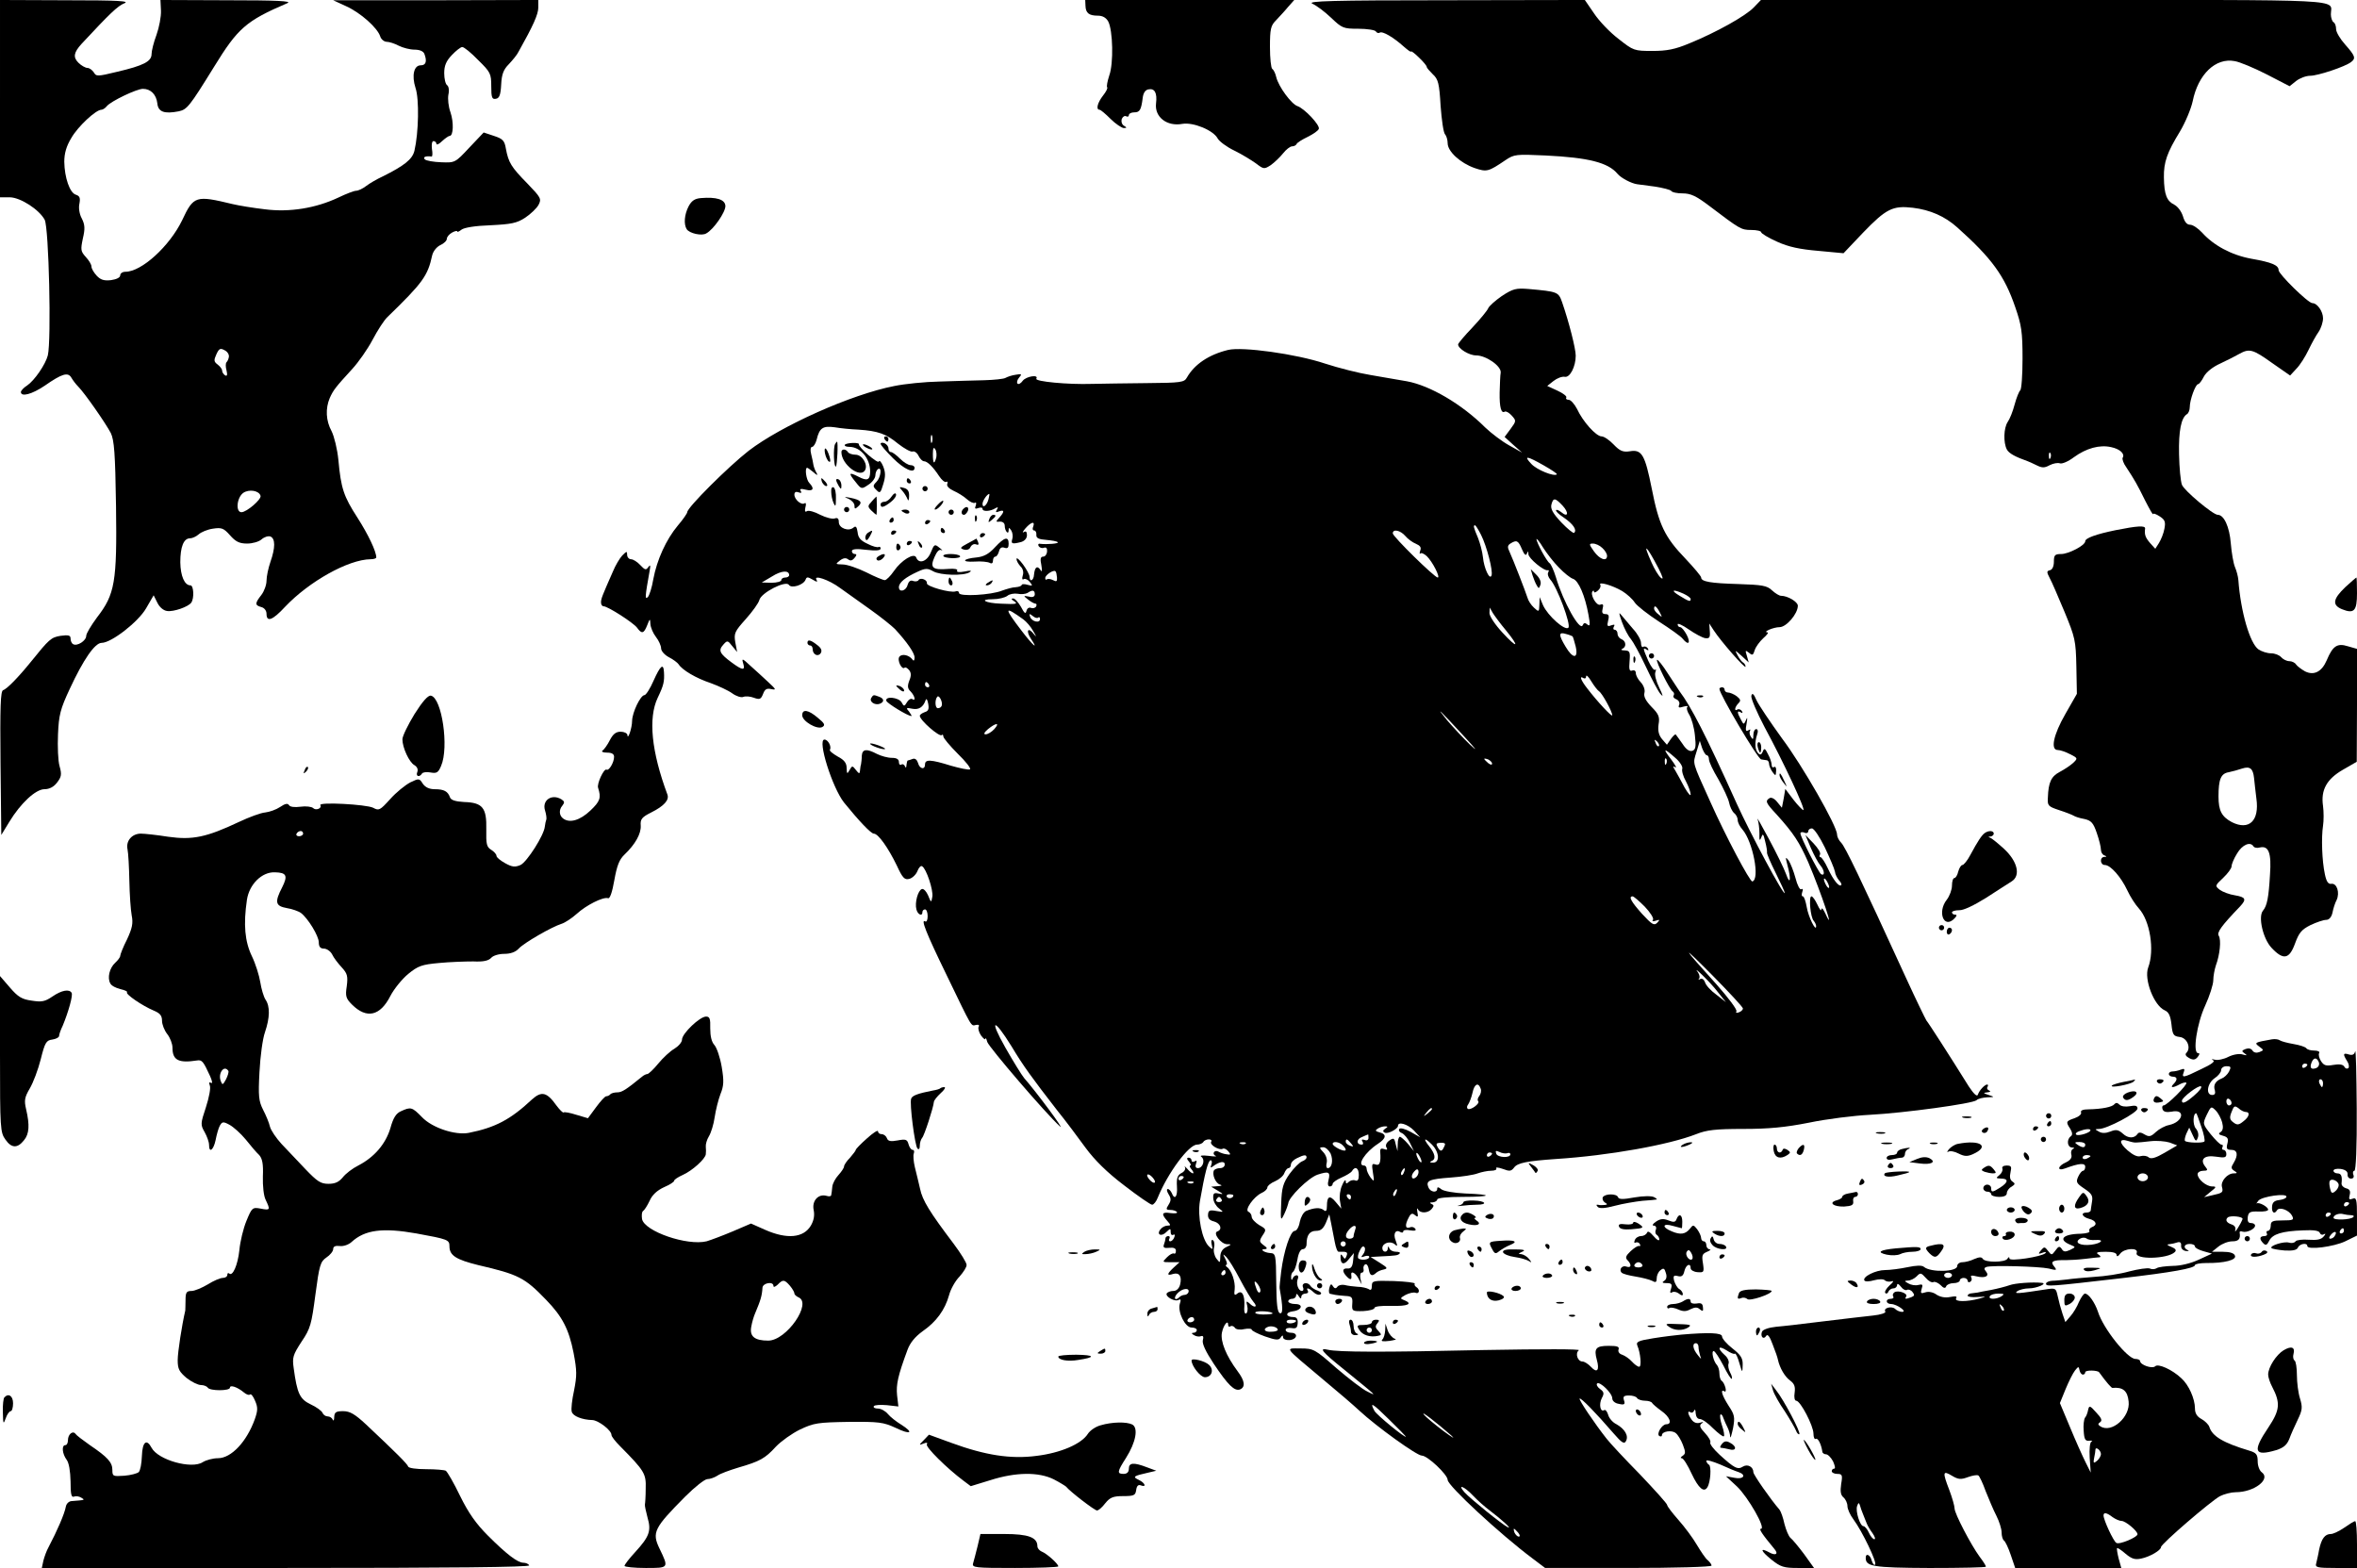 <?xml version="1.0" standalone="no"?>
<!DOCTYPE svg PUBLIC "-//W3C//DTD SVG 20010904//EN"
 "http://www.w3.org/TR/2001/REC-SVG-20010904/DTD/svg10.dtd">
<svg version="1.0" xmlns="http://www.w3.org/2000/svg"
 width="902pt" height="600pt" viewBox="0 0 902 600"
 preserveAspectRatio="xMidYMid meet">

<g transform="translate(0,600) scale(0.1,-0.1)"
fill="#000000" stroke="none">
<path d="M0 5623 l0 -378 38 0 c41 -1 112 -47 133 -86 16 -30 26 -461 12 -519
-9 -35 -51 -96 -79 -115 -13 -8 -24 -20 -24 -25 0 -20 42 -9 91 24 66 46 89
53 102 31 5 -9 17 -25 26 -34 25 -25 105 -140 125 -178 13 -27 17 -76 20 -280
4 -291 -4 -337 -73 -426 -22 -30 -41 -61 -41 -70 0 -19 -35 -41 -50 -32 -6 3
-10 13 -10 22 0 12 -8 14 -38 10 -37 -6 -44 -13 -115 -101 -47 -58 -90 -102
-105 -107 -10 -3 -12 -64 -10 -279 l3 -275 30 49 c44 73 102 126 135 126 19 0
36 9 48 25 17 22 19 31 10 63 -6 20 -8 75 -6 122 3 74 9 97 45 174 52 112 96
176 122 176 37 0 140 80 170 132 l29 50 14 -28 c8 -17 23 -30 37 -32 25 -4 82
16 93 32 12 17 9 66 -3 66 -23 0 -38 36 -39 88 0 60 13 92 37 92 9 0 24 7 33
15 10 9 34 19 55 22 33 5 41 2 65 -25 22 -25 36 -32 66 -32 20 0 45 7 55 16
10 9 25 14 34 11 19 -8 19 -43 0 -97 -8 -23 -15 -56 -15 -72 0 -16 -9 -41 -20
-55 -25 -32 -25 -39 0 -46 12 -3 20 -14 20 -26 0 -33 23 -25 71 27 92 97 242
181 327 182 12 0 22 3 22 7 0 23 -31 88 -72 152 -53 82 -63 112 -73 221 -4 41
-16 90 -26 110 -22 40 -24 87 -7 127 14 31 22 41 86 111 24 26 59 76 78 112
19 36 44 75 57 87 135 131 154 157 171 236 4 16 17 32 31 39 14 6 25 17 25 24
0 7 9 18 20 24 11 6 20 8 20 4 0 -3 7 0 16 7 10 8 52 15 111 17 80 4 101 8
133 29 21 14 44 36 51 49 12 23 9 28 -43 82 -62 63 -72 80 -82 133 -5 31 -12
38 -46 49 l-39 13 -55 -58 c-54 -58 -55 -58 -107 -56 -30 1 -58 6 -63 11 -9 9
3 14 26 11 3 0 4 13 1 29 -2 17 0 30 6 30 6 0 11 -5 11 -10 0 -6 10 -2 22 10
12 11 25 20 29 20 14 0 16 52 3 90 -8 22 -11 52 -8 68 4 17 1 32 -5 36 -6 4
-11 24 -11 46 0 28 7 46 29 69 16 17 34 31 40 31 7 0 34 -22 61 -50 47 -46 50
-52 50 -100 0 -44 3 -51 18 -48 13 2 18 15 20 55 2 39 9 57 29 77 14 15 32 36
38 49 55 98 75 142 75 168 l0 29 -392 -1 -393 0 50 -23 c55 -25 119 -82 130
-115 3 -11 15 -21 25 -21 10 0 31 -7 46 -15 16 -8 43 -15 60 -15 20 0 34 -6
38 -16 11 -29 6 -44 -14 -44 -26 0 -35 -39 -20 -86 15 -43 12 -173 -4 -241 -8
-33 -39 -57 -121 -98 -22 -10 -51 -27 -64 -37 -13 -10 -30 -18 -38 -18 -8 0
-39 -12 -68 -26 -87 -41 -187 -57 -281 -45 -43 5 -99 14 -124 20 -141 34 -149
32 -193 -62 -48 -99 -155 -197 -217 -197 -11 0 -20 -6 -20 -14 0 -8 -14 -15
-35 -18 -27 -3 -40 1 -55 17 -11 12 -20 27 -20 35 0 8 -10 24 -22 37 -19 21
-20 27 -11 70 9 38 8 53 -4 77 -9 16 -13 41 -9 57 4 22 1 29 -14 34 -23 7 -43
65 -44 126 0 32 8 60 27 91 25 44 94 108 115 108 5 0 15 6 21 14 16 19 114 66
138 66 30 0 51 -22 55 -55 3 -33 26 -42 82 -31 32 7 41 18 135 170 91 148 122
176 281 244 19 8 -39 11 -231 11 l-255 1 2 -41 c1 -22 -7 -64 -17 -92 -11 -29
-19 -62 -19 -74 0 -28 -30 -44 -133 -68 -74 -18 -79 -18 -88 -2 -6 9 -17 17
-24 17 -8 0 -24 9 -35 20 -21 21 -18 39 12 72 107 115 138 145 163 155 24 9
-18 12 -222 12 l-253 1 0 -377z m876 -988 c-1 -8 -5 -17 -9 -21 -4 -4 -4 -18
0 -32 4 -17 2 -23 -6 -18 -6 4 -11 12 -11 18 0 6 -8 16 -17 23 -15 11 -15 17
-5 39 10 22 15 25 31 16 11 -5 18 -16 17 -25z m121 -532 c5 -13 -53 -63 -73
-63 -23 0 -18 56 7 74 22 15 60 9 66 -11z"/>
<path d="M4154 5978 c1 -28 13 -38 48 -38 18 0 31 -8 39 -22 18 -34 21 -161 4
-207 -7 -22 -11 -42 -8 -45 3 -3 -4 -17 -16 -32 -21 -27 -28 -54 -13 -54 4 0
23 -16 42 -35 19 -19 42 -34 50 -35 13 0 13 2 1 9 -8 5 -11 16 -8 26 4 9 11
13 17 10 5 -3 10 -1 10 4 0 6 9 11 20 11 22 0 27 9 33 55 2 19 10 31 22 33 24
5 34 -14 29 -54 -6 -52 42 -89 101 -78 41 7 118 -24 135 -56 6 -11 34 -32 63
-46 29 -14 66 -37 83 -49 30 -23 32 -23 57 -7 14 10 35 30 47 45 12 15 27 27
35 27 7 0 15 4 17 9 2 5 21 17 42 27 22 11 41 24 43 31 5 14 -55 78 -82 87
-23 8 -72 74 -81 111 -3 14 -10 28 -15 31 -5 3 -9 41 -9 84 0 69 3 82 23 102
12 13 33 35 46 51 l24 27 -400 0 -400 0 1 -22z"/>
<path d="M5022 5986 c16 -7 48 -31 72 -54 42 -40 47 -42 104 -42 34 0 64 -5
67 -10 4 -6 10 -8 15 -5 11 7 53 -18 93 -54 15 -13 27 -22 27 -18 0 3 14 -7
30 -23 17 -16 30 -32 30 -36 0 -4 11 -16 23 -28 21 -19 25 -35 30 -121 4 -54
11 -103 17 -109 5 -5 10 -21 10 -34 0 -32 49 -76 103 -95 47 -16 53 -14 118
30 34 23 41 23 154 18 164 -8 239 -27 275 -70 13 -16 53 -37 75 -40 6 -1 36
-5 68 -9 31 -5 60 -12 63 -17 3 -5 22 -9 43 -9 31 0 52 -10 101 -47 119 -90
123 -93 162 -93 21 0 38 -4 38 -9 0 -4 27 -21 61 -36 44 -20 87 -29 158 -35
l96 -9 75 79 c88 91 113 104 190 95 67 -8 123 -33 170 -75 132 -118 181 -185
222 -305 24 -69 28 -95 28 -197 0 -64 -4 -119 -9 -122 -4 -3 -14 -27 -21 -53
-7 -27 -19 -57 -27 -68 -15 -23 -17 -78 -3 -105 8 -15 32 -28 80 -45 3 -1 17
-7 33 -15 22 -11 31 -11 51 0 14 7 31 10 39 7 8 -3 32 7 53 23 48 35 99 49
143 39 34 -7 54 -26 44 -41 -2 -5 3 -21 14 -36 31 -47 42 -66 72 -127 17 -33
30 -57 31 -52 0 4 11 0 25 -9 20 -13 23 -21 18 -47 -3 -18 -13 -42 -21 -55
l-14 -22 -19 21 c-19 22 -23 33 -20 56 2 13 -29 11 -114 -6 -73 -15 -115 -30
-115 -42 0 -16 -64 -49 -92 -49 -24 0 -28 -4 -28 -29 0 -18 -6 -31 -15 -33
-13 -3 -13 -7 -1 -30 8 -14 33 -73 57 -130 40 -97 43 -109 45 -208 l2 -105
-44 -77 c-46 -80 -58 -138 -29 -138 9 0 30 -7 47 -16 30 -15 30 -16 11 -34
-11 -10 -34 -25 -51 -34 -32 -17 -43 -39 -45 -98 -2 -31 1 -34 43 -48 25 -8
50 -18 55 -21 6 -4 24 -10 42 -13 26 -6 34 -15 47 -53 9 -26 16 -54 16 -64 0
-10 6 -20 13 -22 10 -4 10 -6 0 -6 -19 -1 -16 -31 2 -31 22 0 62 -46 86 -97
11 -24 31 -55 44 -69 43 -47 61 -160 36 -226 -17 -45 22 -146 63 -164 16 -7
22 -21 26 -54 4 -40 8 -45 31 -48 29 -3 45 -42 26 -61 -6 -6 -2 -13 11 -20 15
-8 23 -7 32 4 8 10 9 15 2 15 -22 0 -5 113 27 182 17 37 31 81 31 97 0 16 5
42 10 57 15 40 21 97 11 113 -8 13 9 37 82 113 25 27 21 35 -20 42 -21 3 -47
13 -58 21 -19 15 -19 16 13 46 17 16 32 36 32 44 0 8 9 30 21 49 20 34 51 47
63 27 3 -5 14 -7 24 -4 34 8 45 -21 39 -104 -5 -87 -11 -119 -27 -138 -19 -23
0 -107 33 -142 45 -48 68 -44 90 17 15 41 25 53 59 70 23 11 50 20 60 20 11 0
20 10 24 27 3 16 10 38 16 49 13 28 1 65 -20 62 -12 -2 -19 8 -25 37 -11 51
-14 140 -7 185 3 19 3 54 0 76 -9 61 14 103 77 139 l52 30 1 216 0 216 -35 10
c-41 13 -58 1 -81 -54 -19 -44 -49 -59 -83 -42 -14 8 -30 20 -34 26 -4 7 -16
13 -26 13 -10 0 -24 7 -31 15 -7 8 -24 15 -39 15 -15 0 -36 7 -48 15 -33 23
-68 144 -77 265 -1 14 -7 36 -13 50 -6 14 -13 55 -16 91 -5 63 -26 109 -50
109 -18 0 -129 93 -137 115 -5 13 -10 65 -11 117 -2 89 8 139 30 153 6 3 11
16 11 27 0 28 22 88 32 88 4 0 14 13 22 29 9 17 34 37 63 50 26 12 59 29 73
37 38 21 51 18 125 -35 l69 -48 24 26 c14 14 34 46 46 71 12 25 29 56 39 70 9
13 17 37 17 52 0 26 -22 58 -41 58 -16 0 -129 111 -129 126 0 19 -25 30 -105
44 -76 14 -144 51 -188 100 -15 16 -35 30 -46 30 -12 0 -21 11 -27 32 -6 19
-20 38 -34 45 -28 14 -38 38 -39 104 -1 58 12 95 61 175 21 35 43 88 49 116
21 104 88 168 161 154 19 -3 74 -26 123 -51 l87 -45 25 20 c14 11 38 20 54 20
29 0 135 35 157 53 18 14 15 23 -23 66 -19 21 -35 48 -35 59 0 12 -4 24 -10
27 -5 3 -10 17 -10 30 0 60 90 55 -1097 55 l-1084 0 -27 -28 c-31 -33 -144
-96 -247 -138 -55 -23 -86 -29 -141 -29 -70 0 -73 1 -130 46 -33 25 -75 69
-94 98 l-35 51 -535 -1 c-429 0 -530 -3 -508 -13z m2825 -1738 c-3 -8 -6 -5
-6 6 -1 11 2 17 5 13 3 -3 4 -12 1 -19z m779 -1225 c1 -15 6 -51 9 -79 12 -85
-28 -123 -94 -90 -39 21 -51 44 -51 98 0 66 9 88 39 93 14 3 37 9 51 14 31 10
42 0 46 -36z"/>
<path d="M2682 5242 c-24 -2 -36 -11 -47 -32 -16 -31 -19 -68 -7 -87 10 -16
58 -27 75 -16 28 15 74 82 73 105 -1 25 -35 35 -94 30z"/>
<path d="M5747 4867 c-26 -18 -49 -39 -52 -47 -3 -8 -30 -41 -60 -73 -30 -31
-55 -61 -55 -65 0 -16 42 -42 69 -42 38 0 97 -41 94 -66 -2 -10 -3 -45 -4 -76
-1 -57 6 -82 20 -73 5 2 16 -4 26 -15 18 -20 18 -21 -4 -51 l-23 -31 33 -30
34 -30 -50 28 c-27 15 -68 46 -91 68 -90 90 -212 161 -300 177 -33 6 -95 16
-139 24 -44 7 -123 27 -175 44 -111 37 -316 65 -370 52 -74 -18 -129 -55 -158
-106 -10 -18 -22 -20 -154 -21 -79 -1 -173 -2 -210 -3 -90 -3 -219 9 -212 20
10 17 -39 9 -52 -8 -7 -10 -16 -15 -20 -11 -4 4 -1 15 6 23 12 14 10 15 -13
11 -15 -2 -32 -8 -39 -12 -6 -4 -44 -8 -82 -9 -39 -1 -116 -3 -171 -5 -55 -1
-133 -9 -172 -17 -165 -32 -433 -152 -558 -248 -77 -60 -235 -217 -235 -235 0
-4 -16 -28 -36 -51 -45 -54 -80 -131 -94 -206 -5 -31 -15 -62 -21 -68 -11 -10
-11 0 7 100 4 22 3 26 -5 15 -9 -13 -13 -11 -31 8 -11 12 -27 22 -35 22 -8 0
-15 8 -15 17 0 15 -2 14 -19 -3 -10 -11 -26 -38 -35 -60 -41 -93 -46 -105 -46
-119 0 -8 4 -15 10 -15 16 0 114 -63 128 -82 18 -25 26 -23 39 10 10 26 11 26
12 4 1 -13 10 -35 21 -49 11 -14 20 -34 20 -44 0 -10 13 -25 30 -34 16 -8 33
-21 37 -27 14 -22 66 -53 123 -72 30 -11 67 -28 82 -39 15 -11 34 -17 42 -14
9 4 28 2 41 -3 22 -8 27 -6 35 14 7 19 14 23 32 19 20 -4 18 -1 -12 27 -19 18
-50 46 -69 63 -30 28 -33 29 -27 9 9 -29 -2 -28 -44 3 -46 34 -52 46 -32 68
15 17 17 17 34 -5 l19 -23 -7 37 c-6 35 -2 42 40 89 25 28 49 61 52 73 7 28
101 76 113 58 9 -15 56 -1 64 20 4 11 8 11 27 0 16 -10 20 -10 15 -1 -14 21
47 1 90 -31 22 -16 74 -53 115 -82 41 -29 83 -63 95 -75 47 -51 75 -92 75
-109 0 -11 -3 -15 -8 -8 -12 17 -40 24 -50 11 -10 -12 9 -52 20 -42 3 3 10 -1
17 -9 8 -10 9 -21 1 -40 -8 -21 -7 -31 5 -42 16 -17 21 -39 6 -29 -6 3 -15 -3
-20 -12 -10 -17 -12 -17 -21 0 -12 19 -64 24 -58 5 4 -10 82 -58 96 -58 2 0
-2 7 -9 17 -13 14 -11 16 12 11 25 -5 42 6 51 32 3 9 7 4 10 -12 4 -21 1 -29
-13 -33 -11 -4 -19 -10 -19 -14 0 -17 75 -82 84 -74 3 4 6 1 6 -5 0 -6 25 -36
55 -66 31 -30 52 -57 47 -60 -5 -3 -38 4 -73 14 -77 24 -99 25 -99 5 0 -22
-21 -18 -27 6 -4 12 -11 18 -20 15 -8 -3 -17 -6 -19 -6 -2 0 -4 -8 -5 -17 0
-11 -3 -13 -6 -5 -2 6 -9 10 -14 6 -5 -3 -9 2 -9 10 0 11 -9 16 -27 16 -16 0
-41 7 -57 15 -40 21 -56 19 -58 -7 0 -13 -2 -27 -3 -33 -2 -5 -3 -17 -4 -25
-1 -12 -4 -11 -15 3 -14 18 -15 18 -25 0 -9 -16 -10 -15 -11 8 0 19 -9 31 -34
44 -19 11 -33 22 -30 26 7 12 -7 39 -21 39 -28 0 30 -184 75 -241 56 -69 103
-119 114 -119 17 0 55 -54 88 -122 22 -48 30 -56 48 -51 12 3 26 17 31 30 5
13 13 22 18 18 16 -9 43 -91 39 -116 -4 -24 -5 -24 -16 4 -7 16 -17 27 -24 25
-15 -5 -28 -52 -21 -78 5 -20 23 -28 23 -10 0 6 5 10 10 10 6 0 10 -12 10 -26
0 -14 -4 -23 -9 -20 -19 12 3 -44 81 -204 101 -209 93 -196 113 -192 10 2 14
-1 10 -7 -3 -6 1 -21 9 -33 9 -12 16 -18 17 -13 1 6 4 0 7 -12 7 -21 224 -274
278 -323 24 -22 -91 133 -137 185 -9 11 -42 64 -72 117 -63 111 -44 114 24 4
45 -75 77 -119 174 -244 34 -42 83 -108 110 -145 34 -46 81 -93 147 -143 53
-41 101 -74 107 -74 6 0 16 12 22 28 38 93 118 202 150 202 10 0 21 5 24 10 3
6 13 10 21 10 8 0 13 -4 9 -9 -7 -12 31 -34 44 -27 5 3 14 -1 21 -9 11 -13 10
-15 -6 -12 -11 1 -24 6 -31 10 -6 4 -14 3 -17 -2 -4 -5 0 -12 6 -14 7 -3 -5
-3 -27 0 -26 3 -35 1 -27 -4 15 -12 5 -43 -14 -43 -8 0 -11 6 -7 17 4 11 3 14
-5 9 -7 -4 -12 -2 -12 3 0 6 -5 11 -11 11 -8 0 -8 -5 1 -15 7 -8 9 -15 5 -15
-4 0 -2 -7 5 -15 7 -8 9 -15 5 -15 -4 0 -14 8 -22 18 -8 9 -12 12 -8 5 3 -7
-3 -17 -14 -22 -15 -8 -19 -20 -17 -51 3 -40 -9 -54 -20 -25 -4 8 -10 15 -15
15 -5 0 -4 -9 3 -20 10 -16 10 -24 0 -40 -11 -17 -10 -20 7 -20 11 0 22 -4 25
-8 3 -5 -8 -6 -25 -4 -33 5 -36 -3 -12 -30 14 -16 14 -18 1 -18 -9 0 -21 -6
-27 -14 -17 -21 4 -30 23 -10 15 14 16 14 16 -1 0 -9 4 -13 10 -10 6 3 7 -1 4
-9 -3 -9 -10 -16 -16 -16 -5 0 -6 5 -3 10 3 6 1 10 -4 10 -6 0 -11 -4 -11 -9
0 -5 -3 -16 -6 -24 -4 -11 2 -14 20 -12 18 2 26 -2 26 -11 0 -9 -3 -13 -7 -11
-5 3 -17 -4 -27 -14 -19 -19 -19 -19 14 -19 l34 0 -22 -20 c-27 -25 -28 -33
-3 -25 24 7 35 -9 27 -41 -4 -15 -14 -24 -26 -24 -10 0 -21 -4 -25 -9 -7 -13
32 -34 46 -25 8 4 9 -1 4 -15 -9 -31 20 -91 45 -91 11 0 20 -4 20 -10 0 -5 -6
-10 -12 -10 -9 0 -9 -3 1 -9 8 -5 20 -7 27 -4 8 3 11 -2 7 -16 -3 -13 11 -43
42 -90 55 -82 79 -105 100 -98 22 9 19 33 -9 70 -44 59 -66 114 -60 147 6 30
24 52 24 30 0 -6 4 -9 9 -5 5 3 13 0 17 -6 3 -6 19 -9 35 -5 16 3 29 2 29 -2
0 -4 23 -16 51 -26 43 -15 53 -15 60 -4 6 9 9 10 9 1 0 -7 11 -12 25 -11 30 3
34 28 5 28 -11 0 -20 5 -20 11 0 6 10 9 23 7 17 -3 22 1 23 19 1 16 -4 23 -16
23 -30 0 -33 18 -3 22 35 4 43 28 9 28 -14 0 -26 5 -26 10 0 6 7 10 15 10 8 0
15 6 15 13 0 8 4 7 10 -3 6 -10 10 -11 10 -2 0 6 7 12 16 12 8 0 12 5 9 10 -9
15 4 12 22 -5 8 -8 20 -12 26 -8 6 4 2 9 -10 14 -12 4 -24 12 -28 18 -10 17
-35 13 -29 -4 4 -8 2 -15 -4 -15 -13 0 -23 27 -16 45 4 8 2 15 -4 15 -6 0 -13
-6 -15 -12 -3 -8 -6 -7 -6 4 -1 9 3 19 8 22 5 4 12 24 16 46 4 25 12 40 21 40
8 0 14 9 14 19 0 35 12 51 37 51 17 0 27 8 37 31 l13 32 7 -34 c4 -19 10 -51
14 -72 4 -21 10 -38 15 -37 31 1 36 -1 30 -16 -5 -13 -7 -13 -14 -2 -7 10 -9
10 -9 -3 0 -28 14 -31 32 -7 l19 23 -3 -30 c-2 -21 -8 -30 -20 -29 -22 2 -23
-12 -3 -32 14 -14 19 -11 16 8 -2 17 17 7 28 -15 l12 -22 -5 23 c-2 12 0 22 5
22 6 0 9 6 7 14 -2 8 2 16 7 18 6 2 11 -7 13 -19 4 -24 12 -29 28 -14 5 5 18
11 29 13 17 4 15 7 -15 26 l-35 22 35 2 c64 3 69 4 76 11 4 4 -2 7 -14 7 -11
0 -23 6 -25 13 -4 9 -6 9 -6 0 -1 -18 -21 -16 -21 1 0 19 30 29 47 15 11 -10
12 -8 4 14 -11 27 0 44 19 32 6 -3 10 -2 10 3 0 5 12 7 26 4 18 -3 25 -1 20 6
-4 6 -13 9 -21 5 -18 -6 -19 10 -4 38 8 16 14 18 24 9 11 -9 13 -7 9 12 -2 13
-2 17 2 11 8 -17 39 -16 53 1 9 11 9 15 -1 19 -8 4 -7 6 5 6 9 1 17 6 17 11 0
6 39 10 97 10 113 0 120 9 10 13 -43 2 -82 9 -91 16 -11 9 -16 10 -16 2 0 -17
-27 -13 -34 6 -10 25 3 31 86 37 42 3 88 10 103 16 14 5 38 10 51 10 14 0 23
4 20 9 -4 5 8 4 25 -2 26 -10 32 -9 43 5 13 18 48 25 161 33 202 13 431 54
536 95 40 16 74 20 180 20 97 0 161 6 252 24 67 14 172 27 232 30 133 7 396
43 409 56 6 6 24 10 41 11 29 1 29 1 5 9 -21 7 -22 8 -5 10 11 1 15 4 7 7 -6
2 -10 9 -6 14 3 5 2 9 -1 9 -10 0 -31 -23 -36 -39 -3 -9 -16 3 -35 32 -73 117
-154 243 -162 252 -4 6 -40 80 -79 165 -175 382 -232 500 -247 515 -9 9 -16
23 -16 32 0 32 -132 263 -211 368 -44 61 -88 126 -97 145 -11 26 -17 30 -20
17 -2 -9 21 -63 51 -120 72 -133 158 -317 148 -317 -3 0 -21 18 -38 40 l-31
41 -6 -36 -7 -36 -18 22 c-10 13 -23 19 -29 15 -18 -11 -15 -18 27 -63 65 -72
87 -106 121 -183 49 -115 106 -285 65 -195 -8 17 -14 23 -15 15 0 -8 -7 0 -15
18 -8 17 -18 32 -23 32 -11 0 -4 -81 9 -94 5 -6 9 -15 9 -20 0 -25 -30 36 -36
73 -4 22 -10 41 -15 41 -5 0 -5 7 -2 17 4 9 2 14 -4 10 -5 -3 -15 15 -22 43
-7 26 -19 56 -26 67 -13 16 -13 14 -5 -17 15 -54 11 -81 -5 -35 -8 22 -38 83
-66 135 -28 52 -47 86 -43 75 4 -11 7 -36 7 -55 -1 -26 1 -30 7 -15 6 17 8 15
15 -15 5 -19 8 -38 7 -43 -1 -4 14 -39 33 -77 19 -38 35 -73 35 -77 -1 -17
-133 229 -184 342 -119 264 -175 372 -219 430 -4 6 -24 36 -44 67 -20 32 -39
55 -42 53 -5 -6 48 -113 60 -121 5 -3 7 -10 4 -15 -4 -5 1 -12 10 -15 9 -4 14
-13 11 -21 -5 -11 -1 -13 17 -7 12 3 19 3 14 -1 -4 -5 0 -19 8 -31 8 -13 18
-47 21 -77 5 -44 3 -55 -9 -60 -11 -4 -24 4 -38 26 -13 18 -24 34 -26 36 -2 3
-10 -5 -19 -17 l-15 -22 -19 22 c-13 16 -16 32 -13 56 5 28 1 39 -27 67 -22
23 -31 40 -27 54 3 11 -3 28 -14 40 -11 11 -19 27 -19 35 0 9 -6 13 -14 10
-10 -4 -13 4 -10 35 3 37 1 41 -19 42 -12 0 -16 3 -9 6 17 7 15 30 -3 37 -8 3
-15 12 -15 21 0 8 -5 15 -11 15 -5 0 -7 5 -3 12 5 8 2 9 -10 5 -15 -6 -17 -3
-12 18 5 19 2 25 -10 25 -12 0 -15 6 -11 21 4 15 2 19 -9 15 -15 -6 -41 41
-29 52 3 3 5 2 5 -3 0 -4 7 -2 15 5 8 7 12 16 9 22 -9 14 47 -2 84 -24 18 -11
40 -31 48 -44 9 -13 50 -45 93 -73 42 -27 83 -56 90 -65 22 -27 32 -18 16 14
-9 17 -20 30 -25 30 -6 0 -10 5 -10 11 0 5 19 -3 43 -20 23 -16 51 -31 62 -33
17 -2 20 2 18 27 l-2 29 17 -26 c28 -43 122 -150 122 -139 0 5 -4 13 -10 16
-5 3 -15 16 -21 28 -11 21 -10 20 16 -3 l27 -25 -7 25 c-7 22 -6 23 8 12 13
-11 16 -10 22 10 4 13 19 33 33 46 14 12 21 22 16 22 -21 1 23 20 46 20 26 0
70 51 70 82 0 15 -39 38 -64 38 -7 0 -22 9 -35 21 -19 18 -37 21 -129 24 -105
3 -142 9 -142 25 0 5 -27 37 -60 72 -80 83 -102 130 -129 268 -26 130 -38 151
-84 143 -26 -4 -38 1 -62 26 -16 17 -37 31 -46 31 -21 0 -72 57 -94 105 -10
19 -24 35 -32 35 -8 0 -12 4 -9 9 3 4 -12 16 -34 26 l-39 18 24 19 c14 11 33
18 43 16 20 -4 42 39 42 81 0 27 -26 129 -52 204 -14 40 -17 41 -128 51 -49 4
-60 1 -103 -27z m-2462 -511 c75 -5 106 -16 152 -54 23 -18 48 -32 55 -30 7 3
18 -5 23 -16 6 -12 15 -21 21 -21 13 0 35 -22 58 -57 10 -15 22 -25 27 -22 5
3 7 -1 4 -8 -3 -8 7 -18 24 -26 16 -7 39 -21 51 -32 12 -11 26 -17 31 -14 5 3
6 -2 3 -11 -5 -11 -2 -14 10 -9 9 3 16 2 16 -3 0 -12 30 -10 49 2 10 6 12 4 6
-5 -6 -10 -4 -12 8 -7 21 8 22 -1 1 -24 -14 -15 -14 -17 3 -15 11 0 18 -6 18
-16 0 -20 15 -37 15 -17 0 11 2 11 10 -1 5 -8 7 -23 4 -32 -6 -19 -1 -21 34
-12 13 4 22 14 22 26 0 13 -4 17 -12 12 -7 -4 -4 2 6 14 22 25 38 29 30 7 -4
-8 -2 -15 4 -15 5 0 9 -8 8 -17 -1 -12 9 -17 38 -19 21 -2 41 -5 44 -9 5 -5
-40 -9 -67 -6 -7 2 -10 -3 -6 -9 4 -6 13 -9 20 -6 9 3 13 -2 12 -15 -1 -10 -7
-19 -15 -19 -10 0 -12 -9 -7 -32 4 -24 3 -29 -4 -18 -12 17 -21 10 -24 -19 -1
-23 -17 -30 -17 -8 0 7 -11 28 -25 47 -14 19 -25 28 -25 21 0 -7 7 -19 15 -28
10 -9 13 -23 9 -35 -4 -13 -2 -18 4 -14 5 3 16 -2 23 -11 12 -15 11 -16 -8
-11 -13 4 -23 3 -23 0 0 -4 -10 -8 -23 -9 -12 0 -35 -7 -52 -13 -41 -17 -165
-24 -165 -9 0 6 -6 9 -13 6 -19 -7 -112 19 -110 31 3 13 -25 24 -32 12 -3 -5
-13 -6 -21 -3 -10 4 -17 -2 -21 -16 -6 -23 -33 -29 -33 -8 0 18 25 38 71 59
30 14 39 14 60 2 28 -16 117 -18 139 -4 11 7 5 8 -19 3 -21 -4 -32 -2 -28 4 3
5 -10 8 -34 6 -60 -5 -71 4 -53 45 9 21 18 31 26 27 7 -4 4 1 -7 9 -18 15 -20
14 -33 -18 -14 -35 -46 -46 -56 -19 -8 19 -57 -11 -85 -52 -13 -19 -29 -35
-35 -35 -6 0 -38 13 -71 30 -33 16 -73 30 -90 30 -28 1 -29 1 -11 15 13 10 23
11 31 5 9 -7 16 -6 25 5 9 10 9 15 1 15 -6 0 -11 5 -11 11 0 8 17 10 55 5 36
-4 55 -3 55 5 0 5 -3 8 -7 6 -5 -3 -24 2 -43 12 -26 12 -36 23 -38 44 -3 21
-7 26 -16 18 -19 -16 -56 -2 -56 21 0 14 -5 18 -16 14 -8 -3 -33 3 -55 14 -22
12 -45 18 -51 14 -7 -5 -9 0 -6 14 4 13 2 20 -3 16 -13 -8 -39 15 -39 33 0 10
6 13 16 9 10 -4 13 -2 8 6 -5 7 1 9 20 4 28 -7 34 4 13 26 -12 12 -18 58 -8
58 2 0 13 -8 24 -17 14 -13 18 -13 12 -3 -5 8 -10 21 -12 30 -1 8 -5 27 -9 43
-4 16 -2 27 4 27 5 0 13 12 17 27 11 46 24 54 69 48 23 -4 64 -8 91 -9z m282
-48 c-3 -7 -5 -2 -5 12 0 14 2 19 5 13 2 -7 2 -19 0 -25z m16 -59 c-8 -29 -13
-23 -13 14 0 22 3 28 9 18 5 -7 6 -22 4 -32z m2325 -30 c30 -17 52 -32 50 -34
-10 -10 -77 17 -98 40 -31 33 -17 31 48 -6z m-2125 -129 c-6 -24 -23 -37 -23
-18 0 12 18 38 26 38 1 0 0 -9 -3 -20z m2197 -25 c25 -27 21 -47 -5 -25 -9 7
-18 11 -20 8 -3 -3 10 -16 30 -29 35 -24 51 -47 39 -58 -3 -3 -25 15 -49 40
-32 34 -42 52 -38 68 7 27 14 27 43 -4z m-312 -112 c22 -44 46 -137 40 -155
-7 -20 -29 28 -33 70 -2 20 -11 54 -19 74 -17 40 -19 48 -11 48 2 0 13 -17 23
-37z m-290 -4 c9 -11 28 -25 41 -30 16 -7 21 -14 16 -26 -3 -10 -3 -14 1 -11
3 4 14 -1 24 -10 22 -21 53 -82 42 -82 -12 0 -172 157 -172 169 0 18 29 12 48
-10z m588 -121 c20 -21 44 -40 54 -43 21 -7 46 -65 59 -138 7 -38 6 -45 -4
-37 -9 8 -14 7 -18 -2 -10 -27 -75 89 -103 184 -8 26 -19 50 -24 53 -11 7 -50
79 -50 92 0 4 12 -10 25 -32 14 -22 41 -57 61 -77z m-142 71 c9 -21 15 -27 19
-18 4 11 6 11 6 -2 1 -16 60 -65 74 -61 5 1 5 -2 2 -8 -4 -6 0 -19 8 -28 26
-28 80 -173 69 -184 -13 -13 -79 46 -97 86 l-13 31 -1 -29 c-1 -28 -2 -29 -21
-11 -11 10 -22 27 -25 39 -8 25 -53 141 -68 174 -9 18 -8 25 3 32 24 15 30 12
44 -21z m308 4 c10 -9 18 -22 18 -30 0 -23 -28 -14 -50 17 -19 27 -20 30 -4
30 10 0 26 -7 36 -17z m215 -78 c17 -34 20 -45 9 -36 -9 7 -25 34 -36 59 -36
80 -20 67 27 -23z m-3327 -26 c0 -5 -7 -9 -15 -9 -8 0 -15 -4 -15 -10 0 -5
-17 -10 -37 -10 l-38 1 39 23 c36 23 66 25 66 5z m1025 -9 c1 -15 -2 -17 -15
-10 -10 5 -20 6 -24 3 -3 -3 -6 -1 -6 5 0 12 32 33 39 26 3 -2 5 -13 6 -24z
m-85 -64 c0 -9 -8 -13 -22 -9 -22 4 -23 4 -4 -11 11 -9 24 -16 29 -16 4 0 5
-5 2 -11 -4 -6 -13 -8 -20 -5 -8 3 -15 -3 -17 -12 -3 -13 -8 -9 -21 16 -10 17
-23 32 -30 32 -8 0 -7 -4 3 -10 17 -11 11 -13 -50 -10 -59 2 -86 17 -31 17 22
0 47 6 56 13 8 7 26 10 39 8 14 -3 31 -1 38 3 19 13 28 11 28 -5z m2483 2 c15
-7 27 -16 27 -20 0 -12 -6 -10 -42 12 -37 22 -27 27 15 8z m-92 -70 c11 -21
11 -22 -4 -9 -10 7 -17 17 -17 22 0 15 9 10 21 -13z m-2435 -28 c11 -8 29 -28
38 -45 13 -22 14 -25 2 -11 -22 28 -31 13 -11 -18 31 -46 9 -28 -36 31 -68 89
-67 96 7 43z m1847 -42 c54 -66 45 -72 -13 -9 -28 30 -50 63 -50 75 l1 21 12
-21 c7 -11 29 -41 50 -66z m-1790 49 c4 3 7 1 7 -6 0 -17 -32 -10 -38 9 -4 12
-3 13 10 3 8 -7 18 -10 21 -6z m2045 -72 c2 -2 7 -20 12 -39 11 -48 -11 -48
-39 0 -27 45 -27 57 2 48 12 -3 24 -8 25 -9z m101 -210 c12 -7 51 -78 51 -92
0 -9 -57 52 -96 103 -25 32 -31 50 -14 39 6 -3 10 0 10 7 0 7 9 -1 19 -18 11
-18 24 -35 30 -39z m-2564 25 c3 -5 1 -10 -4 -10 -6 0 -11 5 -11 10 0 6 2 10
4 10 3 0 8 -4 11 -10z m48 -82 c-2 -5 -8 -8 -14 -8 -11 0 -12 33 -2 44 8 8 23
-25 16 -36z m2002 -118 c45 -49 53 -59 21 -30 -26 25 -66 68 -89 95 -47 58
-29 40 68 -65z m-1800 30 c-10 -11 -25 -20 -33 -20 -9 0 -6 7 9 20 31 25 47
26 24 0z m2543 -65 c-3 -3 -9 2 -12 12 -6 14 -5 15 5 6 7 -7 10 -15 7 -18z
m184 -35 c4 0 8 -7 8 -16 0 -9 16 -43 36 -76 19 -34 38 -74 41 -89 3 -16 12
-34 19 -40 8 -6 14 -18 14 -27 0 -9 8 -25 18 -36 40 -46 68 -191 38 -199 -9
-2 -103 175 -160 303 -72 159 -68 146 -54 192 l13 43 9 -28 c6 -15 13 -27 18
-27z m-122 -9 c18 -15 30 -34 28 -42 -3 -8 3 -30 14 -49 10 -19 18 -42 18 -50
0 -8 -10 4 -23 26 -12 23 -28 52 -35 64 -11 17 -11 21 -1 14 7 -4 0 9 -15 29
-34 44 -30 47 14 8z m-700 -23 c0 -6 -6 -5 -15 2 -8 7 -15 14 -15 16 0 2 7 1
15 -2 8 -4 15 -11 15 -16z m667 0 c-3 -8 -6 -5 -6 6 -1 11 2 17 5 13 3 -3 4
-12 1 -19z m606 -320 c19 -40 37 -82 39 -93 1 -11 9 -26 16 -34 7 -7 11 -16 8
-18 -8 -8 -30 19 -51 64 -11 24 -24 43 -28 43 -5 0 -5 5 -2 10 4 6 -8 25 -25
43 l-31 32 21 -50 c12 -27 28 -57 36 -66 16 -18 19 -43 3 -34 -10 7 -79 142
-79 156 0 5 7 6 15 3 8 -4 15 -1 15 5 0 6 6 11 14 11 8 0 30 -33 49 -72z m17
-153 c0 -5 -5 -3 -10 5 -5 8 -10 20 -10 25 0 6 5 3 10 -5 5 -8 10 -19 10 -25z
m-706 -74 c21 -22 35 -44 32 -50 -5 -7 -1 -8 11 -4 15 5 16 4 5 -8 -12 -12
-20 -7 -58 34 -42 47 -53 67 -36 67 4 0 25 -18 46 -39z m376 -390 c0 -5 -7
-12 -16 -15 -9 -3 -12 -2 -9 4 4 6 -31 52 -76 103 -136 150 -139 159 -16 35
64 -65 117 -122 117 -127z m-97 64 l32 -40 -37 29 c-21 15 -40 36 -43 47 -4
11 -11 16 -18 13 -7 -4 -9 -4 -5 1 4 4 2 15 -4 24 -26 33 46 -36 75 -74z
m-907 -370 c4 -8 1 -21 -5 -29 -6 -7 -8 -16 -4 -20 8 -8 -29 -36 -40 -29 -4 3
-4 10 1 16 5 7 13 27 17 45 7 34 22 42 31 17z m-186 -79 c0 -2 -8 -10 -17 -17
-16 -13 -17 -12 -4 4 13 16 21 21 21 13z m-69 -82 l24 -26 -37 21 c-22 12 -40
16 -43 11 -4 -6 1 -13 10 -16 9 -4 23 -21 31 -38 l15 -31 -23 28 c-13 15 -27
27 -31 27 -4 0 -8 -12 -8 -27 l-1 -28 -7 27 c-5 24 -8 25 -25 13 -11 -8 -15
-19 -10 -26 5 -9 2 -10 -9 -6 -12 4 -16 1 -15 -11 3 -40 -2 -54 -18 -48 -14 5
-15 1 -10 -31 6 -35 5 -37 -9 -19 -8 11 -15 26 -15 33 0 7 -4 13 -10 13 -29 0
4 51 53 83 32 21 35 37 6 44 -16 4 -17 8 -7 14 7 5 20 9 28 9 12 0 12 -2 1 -9
-9 -6 -10 -11 -2 -15 11 -7 51 14 51 26 0 18 38 6 61 -18z m-174 -28 c0 -8 -6
-12 -15 -8 -10 3 -13 1 -8 -6 4 -7 3 -12 -3 -12 -21 0 -21 21 1 29 13 6 23 10
24 10 0 1 1 -5 1 -13z m-67 -21 c11 -13 10 -14 -4 -9 -9 3 -16 10 -16 15 0 13
6 11 20 -6z m309 -4 c30 -30 32 -71 4 -70 -11 0 -13 3 -5 6 18 7 15 27 -9 57
-24 30 -18 35 10 7z m-712 3 c-3 -3 -12 -4 -19 -1 -8 3 -5 6 6 6 11 1 17 -2
13 -5z m371 -6 c20 -20 14 -27 -13 -15 -14 7 -25 15 -25 20 0 11 25 8 38 -5z
m392 4 c0 -4 -4 -12 -8 -19 -6 -9 -11 -8 -19 5 -9 15 -7 18 8 19 11 1 19 -1
19 -5z m-438 -36 c11 -26 5 -56 -11 -56 -5 0 -7 9 -4 20 3 12 -2 29 -12 40
-17 18 -17 20 -1 20 9 0 21 -11 28 -24z m676 1 c6 3 12 1 12 -4 0 -15 -48 -13
-54 2 -4 12 -2 13 12 7 9 -5 23 -7 30 -5z m-328 -32 c0 -5 -5 -3 -10 5 -5 8
-10 20 -10 25 0 6 5 3 10 -5 5 -8 10 -19 10 -25z m270 31 c0 -3 -4 -8 -10 -11
-5 -3 -10 -1 -10 4 0 6 5 11 10 11 6 0 10 -2 10 -4z m-710 -15 c0 -5 -8 -12
-17 -15 -10 -4 -31 -25 -48 -48 -25 -36 -30 -53 -32 -113 -3 -67 -2 -69 12
-40 8 17 14 35 15 40 1 23 77 98 112 110 43 14 50 11 42 -21 -4 -15 -2 -24 5
-24 6 0 11 4 11 10 0 5 15 16 34 24 18 8 37 19 40 25 12 20 26 12 26 -15 0
-18 -4 -25 -14 -21 -7 3 -19 0 -25 -6 -8 -8 -11 -7 -11 4 -1 7 -7 0 -14 -17
-8 -17 -11 -44 -8 -60 l5 -29 -21 25 c-23 28 -34 23 -34 -15 0 -19 -4 -23 -13
-15 -13 10 -36 9 -67 -4 -10 -5 -20 -23 -24 -42 -3 -19 -12 -34 -19 -34 -17 0
-42 -77 -52 -155 -4 -33 -7 -62 -6 -65 13 -73 13 -99 1 -95 -10 4 -13 35 -14
117 -1 107 -2 112 -23 113 -24 2 -42 15 -20 15 10 1 9 5 -5 15 -17 13 -18 16
-4 38 15 22 14 24 -13 39 -16 10 -29 24 -29 32 0 8 -6 16 -12 19 -17 6 20 58
50 72 12 5 22 15 22 21 0 6 13 17 30 24 16 7 32 21 35 31 4 10 11 19 16 19 5
0 9 6 9 13 0 8 10 19 23 25 28 14 37 14 37 3z m-364 -27 c-5 -13 -3 -14 6 -7
24 18 45 22 45 7 0 -8 -8 -14 -18 -14 -10 0 -20 -4 -23 -8 -9 -15 6 -51 23
-55 10 -3 6 -5 -9 -6 l-25 -2 25 -15 c23 -14 23 -15 3 -11 -18 4 -21 0 -20
-19 1 -13 11 -30 22 -38 19 -15 19 -15 -10 -10 -26 5 -31 2 -32 -14 -1 -14 6
-22 23 -26 25 -7 33 -31 13 -38 -19 -6 13 -48 36 -49 19 0 19 -1 -2 -11 -15
-7 -23 -20 -23 -37 -1 -25 -1 -25 -15 -7 -8 11 -12 29 -9 42 3 12 1 25 -4 28
-6 4 -8 -3 -5 -16 5 -21 4 -21 -10 -8 -27 25 -45 115 -35 174 18 103 31 156
41 156 5 0 6 -7 3 -16z m737 -29 c-3 -9 -8 -14 -10 -11 -3 3 -2 9 2 15 9 16
15 13 8 -4z m48 -18 c-16 -16 -26 0 -10 19 9 11 15 12 17 4 2 -6 -1 -17 -7
-23z m-1001 -19 c0 -6 -7 -5 -15 2 -8 7 -15 17 -15 22 0 6 7 5 15 -2 8 -7 15
-17 15 -22z m110 18 c0 -3 -4 -8 -10 -11 -5 -3 -10 -1 -10 4 0 6 5 11 10 11 6
0 10 -2 10 -4z m37 -22 c-3 -3 -12 -4 -19 -1 -8 3 -5 6 6 6 11 1 17 -2 13 -5z
m776 -39 c-3 -9 -8 -14 -10 -11 -3 3 -2 9 2 15 9 16 15 13 8 -4z m-623 -9 c0
-11 -19 -15 -25 -6 -3 5 1 10 9 10 9 0 16 -2 16 -4z m450 -6 c0 -5 -2 -10 -4
-10 -3 0 -8 5 -11 10 -3 6 -1 10 4 10 6 0 11 -4 11 -10z m-495 -10 c3 -5 -1
-10 -10 -10 -9 0 -13 5 -10 10 3 6 8 10 10 10 2 0 7 -4 10 -10z m511 -116 c-3
-9 -6 -20 -6 -25 0 -5 -7 -9 -15 -9 -18 0 -19 16 -2 35 16 19 31 19 23 -1z
m-36 -54 c0 -5 -4 -10 -10 -10 -5 0 -10 5 -10 10 0 6 5 10 10 10 6 0 10 -4 10
-10z m67 -39 c-10 -12 -9 -14 6 -8 9 3 17 2 17 -3 0 -11 -33 -14 -42 -5 -3 4
-1 17 6 30 7 15 13 19 18 12 4 -6 1 -18 -5 -26z m-472 -96 c20 -38 44 -78 52
-87 18 -20 4 -25 -16 -5 -11 10 -13 8 -8 -10 3 -13 1 -26 -4 -29 -6 -3 -9 9
-7 28 2 43 -9 63 -27 48 -11 -9 -13 -5 -10 17 3 28 -12 73 -30 85 -5 4 -6 8
-2 8 4 0 3 10 -4 23 -10 20 -10 20 4 7 8 -8 32 -46 52 -85z m-55 25 c0 -5 -5
-10 -11 -10 -5 0 -7 5 -4 10 3 6 8 10 11 10 2 0 4 -4 4 -10z m132 -74 c-3 -5
-9 -1 -13 10 -12 31 -10 39 5 19 8 -11 12 -24 8 -29z m-274 -1 c-2 -5 -8 -10
-15 -10 -6 0 -15 -4 -19 -8 -17 -17 -25 -5 -9 13 19 21 49 24 43 5z m322 -81
c0 -2 -16 -4 -36 -4 -19 0 -33 4 -30 8 5 8 66 4 66 -4z m-300 -24 c0 -5 -7
-10 -16 -10 -8 0 -12 5 -9 10 3 6 10 10 16 10 5 0 9 -4 9 -10z m390 -4 c0 -9
-30 -14 -35 -6 -4 6 3 10 14 10 12 0 21 -2 21 -4z m-70 -35 c0 -3 -11 -7 -25
-7 -26 -2 -34 11 -12 19 14 5 37 -2 37 -12z"/>
<path d="M3385 4320 c3 -5 8 -10 11 -10 2 0 4 5 4 10 0 6 -5 10 -11 10 -5 0
-7 -4 -4 -10z"/>
<path d="M3196 4301 c-8 -12 -5 -93 3 -86 5 5 9 95 4 95 -1 0 -4 -4 -7 -9z"/>
<path d="M3233 4298 c-2 -5 6 -8 19 -8 42 -1 78 -45 78 -94 0 -33 -11 -38 -45
-20 -37 19 -39 14 -11 -20 22 -28 23 -29 49 -11 15 9 27 26 27 36 0 10 5 21
10 24 16 10 11 -32 -6 -49 -14 -14 -14 -18 0 -31 13 -14 16 -12 26 22 9 29 9
45 0 68 -7 17 -14 25 -17 19 -3 -10 -79 55 -76 66 2 8 -48 6 -54 -2z"/>
<path d="M3370 4302 c0 -5 21 -29 47 -55 43 -43 83 -61 83 -37 0 6 -7 10 -15
10 -9 0 -27 11 -41 25 -14 14 -29 25 -34 25 -6 0 -10 6 -10 14 0 8 -7 16 -15
20 -8 3 -15 2 -15 -2z"/>
<path d="M3310 4290 c8 -5 20 -10 25 -10 6 0 3 5 -5 10 -8 5 -19 10 -25 10 -5
0 -3 -5 5 -10z"/>
<path d="M3157 4266 c3 -15 10 -29 15 -32 6 -4 7 2 3 17 -10 35 -23 45 -18 15z"/>
<path d="M3220 4270 c0 -47 71 -101 90 -70 13 21 -10 60 -36 60 -13 0 -26 5
-29 10 -8 13 -25 13 -25 0z"/>
<path d="M3146 4155 c4 -8 11 -15 16 -15 6 0 5 6 -2 15 -7 8 -14 15 -16 15 -2
0 -1 -7 2 -15z"/>
<path d="M3200 4163 c0 -4 5 -15 10 -23 8 -13 10 -13 10 2 0 9 -4 20 -10 23
-5 3 -10 3 -10 -2z"/>
<path d="M3470 4160 c0 -5 5 -10 11 -10 5 0 7 5 4 10 -3 6 -8 10 -11 10 -2 0
-4 -4 -4 -10z"/>
<path d="M3181 4118 c0 -13 4 -32 9 -43 7 -16 9 -13 9 17 1 20 -3 40 -9 43 -6
3 -10 -4 -9 -17z"/>
<path d="M3453 4122 c8 -9 17 -24 20 -32 3 -9 6 -4 6 11 1 19 -5 28 -20 32
-19 5 -19 4 -6 -11z"/>
<path d="M3530 4130 c0 -5 5 -10 10 -10 6 0 10 5 10 10 0 6 -4 10 -10 10 -5 0
-10 -4 -10 -10z"/>
<path d="M3412 4100 c-7 -11 -19 -20 -27 -20 -8 0 -15 -4 -15 -10 0 -15 12
-12 39 9 13 10 22 23 20 30 -2 6 -9 3 -17 -9z"/>
<path d="M3248 4091 c12 -6 22 -17 22 -26 0 -13 2 -14 14 -3 18 16 10 25 -29
33 -26 5 -27 4 -7 -4z"/>
<path d="M3336 4081 c-16 -17 -16 -20 -1 -35 9 -9 18 -16 19 -16 2 0 2 70 0
70 0 0 -9 -8 -18 -19z"/>
<path d="M3588 4068 c-10 -10 -14 -18 -9 -18 10 0 36 29 30 34 -2 1 -12 -6
-21 -16z"/>
<path d="M3230 4050 c0 -5 5 -10 10 -10 6 0 10 5 10 10 0 6 -4 10 -10 10 -5 0
-10 -4 -10 -10z"/>
<path d="M3687 4053 c-10 -9 -9 -23 2 -23 5 0 11 7 15 15 5 15 -5 20 -17 8z"/>
<path d="M3450 4046 c0 -2 7 -6 15 -10 8 -3 15 -1 15 4 0 6 -7 10 -15 10 -8 0
-15 -2 -15 -4z"/>
<path d="M3630 4040 c0 -5 5 -10 10 -10 6 0 10 5 10 10 0 6 -4 10 -10 10 -5 0
-10 -4 -10 -10z"/>
<path d="M3731 4014 c0 -11 3 -14 6 -6 3 7 2 16 -1 19 -3 4 -6 -2 -5 -13z"/>
<path d="M3786 4014 c-5 -14 -4 -15 9 -4 17 14 19 20 6 20 -5 0 -12 -7 -15
-16z"/>
<path d="M3405 4010 c-3 -5 -1 -10 4 -10 6 0 11 5 11 10 0 6 -2 10 -4 10 -3 0
-8 -4 -11 -10z"/>
<path d="M3540 3999 c0 -5 5 -7 10 -4 6 3 10 8 10 11 0 2 -4 4 -10 4 -5 0 -10
-5 -10 -11z"/>
<path d="M3600 3970 c0 -5 5 -10 11 -10 5 0 7 5 4 10 -3 6 -8 10 -11 10 -2 0
-4 -4 -4 -10z"/>
<path d="M3321 3961 c-7 -5 -11 -15 -9 -22 3 -10 8 -7 17 9 13 24 12 26 -8 13z"/>
<path d="M3410 3959 c0 -5 5 -7 10 -4 6 3 10 8 10 11 0 2 -4 4 -10 4 -5 0 -10
-5 -10 -11z"/>
<path d="M3750 3949 c0 -5 5 -7 10 -4 6 3 10 8 10 11 0 2 -4 4 -10 4 -5 0 -10
-5 -10 -11z"/>
<path d="M3702 3920 c-28 -15 -30 -18 -13 -23 12 -3 22 1 25 10 4 8 13 13 21
10 9 -4 12 -1 8 9 -3 7 -6 13 -7 13 0 -1 -16 -9 -34 -19z"/>
<path d="M3807 3905 c-23 -25 -42 -35 -69 -38 -55 -5 -61 -19 -8 -16 25 2 51
-1 58 -5 7 -4 12 -1 12 8 0 9 4 16 9 16 5 0 11 9 14 20 3 13 10 18 21 14 12
-4 16 0 16 15 0 30 -16 26 -53 -14z"/>
<path d="M3470 3919 c0 -5 5 -7 10 -4 6 3 10 8 10 11 0 2 -4 4 -10 4 -5 0 -10
-5 -10 -11z"/>
<path d="M3516 3917 c3 -10 9 -15 12 -12 3 3 0 11 -7 18 -10 9 -11 8 -5 -6z"/>
<path d="M3430 3904 c0 -8 5 -12 10 -9 6 4 8 11 5 16 -9 14 -15 11 -15 -7z"/>
<path d="M3361 3871 c-8 -5 -9 -11 -3 -15 5 -3 15 1 22 9 14 16 3 20 -19 6z"/>
<path d="M3610 3873 c0 -5 16 -8 35 -9 18 0 32 3 29 8 -6 10 -64 11 -64 1z"/>
<path d="M3630 3775 c0 -8 4 -15 10 -15 5 0 7 7 4 15 -4 8 -8 15 -10 15 -2 0
-4 -7 -4 -15z"/>
<path d="M3780 3770 c-9 -6 -10 -10 -3 -10 6 0 15 5 18 10 8 12 4 12 -15 0z"/>
<path d="M5865 3798 c4 -12 11 -30 16 -38 7 -13 9 -13 14 2 4 10 -2 25 -15 38
l-22 22 7 -24z"/>
<path d="M4993 1400 c-1 -16 1 -17 12 -7 7 6 11 15 8 20 -8 13 -19 7 -20 -13z"/>
<path d="M4826 1371 c-4 -7 -5 -15 -2 -18 9 -9 19 4 14 18 -4 11 -6 11 -12 0z"/>
<path d="M4865 1230 c-3 -5 -1 -10 4 -10 6 0 11 5 11 10 0 6 -2 10 -4 10 -3 0
-8 -4 -11 -10z"/>
<path d="M8975 3753 c-47 -45 -51 -68 -13 -84 47 -19 58 -7 58 61 0 33 -1 60
-2 60 -2 0 -21 -17 -43 -37z"/>
<path d="M6207 3620 c9 -25 24 -54 34 -65 9 -11 35 -58 57 -105 22 -47 47 -94
56 -105 12 -14 11 -8 -4 23 -12 24 -19 51 -15 60 3 9 3 13 -1 9 -4 -4 -16 12
-26 34 -21 48 -22 53 -6 43 7 -4 8 -3 4 5 -4 6 -12 9 -17 6 -5 -4 -9 3 -9 15
0 11 -14 36 -31 54 -16 19 -36 42 -44 52 -11 14 -10 8 2 -26z"/>
<path d="M3090 3540 c0 -5 5 -10 10 -10 6 0 10 -6 10 -14 0 -21 21 -31 31 -15
6 10 1 20 -14 31 -25 20 -37 22 -37 8z"/>
<path d="M6310 3490 c0 -5 5 -10 10 -10 6 0 10 5 10 10 0 6 -4 10 -10 10 -5 0
-10 -4 -10 -10z"/>
<path d="M6251 3474 c0 -11 3 -14 6 -6 3 7 2 16 -1 19 -3 4 -6 -2 -5 -13z"/>
<path d="M2501 3395 c-13 -30 -29 -55 -35 -55 -15 -1 -46 -65 -47 -98 0 -28
-17 -77 -18 -54 -1 6 -12 12 -26 12 -18 0 -29 -9 -41 -32 -9 -18 -22 -36 -28
-40 -6 -4 1 -8 17 -8 18 0 27 -5 27 -16 0 -22 -20 -55 -29 -49 -10 5 -38 -55
-32 -70 12 -38 8 -51 -30 -87 -39 -37 -79 -49 -104 -30 -15 11 -17 33 -3 49 9
12 9 16 -3 24 -37 23 -76 -3 -63 -43 4 -13 6 -27 5 -33 -2 -5 -5 -18 -6 -28
-3 -33 -68 -135 -93 -147 -21 -9 -32 -8 -59 7 -18 10 -33 22 -33 28 0 6 -9 16
-20 23 -18 11 -20 22 -19 78 2 83 -14 103 -85 105 -33 2 -50 7 -54 18 -8 23
-23 31 -58 31 -21 0 -36 7 -46 21 -13 21 -15 21 -48 5 -19 -10 -54 -38 -77
-64 -39 -43 -43 -45 -65 -33 -26 13 -210 23 -202 10 7 -12 -17 -22 -28 -11 -5
5 -27 8 -48 5 -22 -3 -40 -1 -44 6 -5 8 -15 6 -34 -7 -15 -10 -40 -19 -57 -21
-16 -1 -62 -18 -100 -36 -125 -59 -178 -70 -271 -57 -44 7 -91 12 -105 12 -34
0 -58 -28 -51 -60 3 -14 6 -68 7 -120 1 -52 5 -112 9 -133 6 -30 2 -49 -18
-92 -15 -29 -26 -58 -26 -63 0 -5 -9 -17 -19 -26 -22 -20 -31 -58 -19 -79 4
-9 22 -18 39 -22 17 -4 28 -9 25 -12 -7 -7 59 -52 102 -70 24 -10 32 -19 32
-39 0 -14 9 -37 20 -51 11 -14 20 -37 20 -52 0 -48 23 -60 94 -49 19 3 24 -3
50 -60 8 -18 10 -29 4 -26 -8 5 -9 1 -5 -10 4 -9 -3 -46 -15 -83 -21 -63 -21
-67 -5 -95 9 -16 17 -38 17 -49 0 -33 17 -20 25 18 4 21 11 46 16 55 9 16 13
17 37 4 15 -8 43 -33 62 -56 19 -24 42 -51 52 -60 12 -14 16 -34 14 -82 -1
-36 3 -75 11 -90 18 -38 17 -40 -19 -33 -32 6 -34 4 -55 -47 -12 -29 -24 -79
-27 -112 -6 -57 -26 -102 -39 -89 -4 3 -7 1 -7 -5 0 -7 -8 -12 -17 -12 -10 0
-36 -11 -58 -25 -22 -13 -50 -25 -62 -25 -19 0 -23 -5 -23 -35 0 -19 -1 -37
-1 -40 -13 -56 -29 -159 -29 -190 0 -34 6 -44 34 -68 19 -15 44 -27 55 -27 11
0 23 -5 26 -10 8 -13 85 -13 85 0 0 12 29 2 53 -18 9 -8 20 -12 24 -8 4 3 12
-7 19 -24 11 -25 11 -37 -1 -71 -31 -86 -90 -149 -141 -149 -19 0 -45 -7 -58
-15 -42 -28 -171 8 -196 55 -19 36 -35 23 -37 -31 -1 -29 -6 -56 -12 -62 -5
-5 -30 -12 -55 -14 -44 -3 -46 -2 -46 22 0 29 -18 49 -86 95 -27 19 -52 38
-55 43 -10 14 -29 -1 -29 -24 0 -10 -4 -19 -10 -19 -15 0 -12 -33 5 -56 9 -12
14 -43 15 -83 0 -49 3 -62 13 -58 8 3 20 1 28 -4 15 -9 16 -9 -36 -13 -11 0
-21 -10 -23 -21 -5 -28 -33 -92 -66 -155 -8 -14 -16 -37 -20 -52 l-6 -28 935
0 c622 0 934 3 930 10 -3 6 -13 10 -22 10 -22 0 -65 33 -136 104 -45 45 -74
86 -106 151 -24 50 -49 93 -55 97 -5 3 -39 6 -75 6 -37 0 -67 4 -69 10 -3 10
-45 52 -161 161 -43 40 -62 51 -88 51 -27 0 -33 -4 -34 -22 0 -13 -3 -17 -6
-10 -2 6 -11 12 -19 12 -8 0 -17 6 -20 14 -3 7 -23 22 -45 32 -42 20 -52 42
-65 138 -6 42 -3 51 30 102 34 50 38 66 53 180 15 113 19 126 42 142 14 9 26
24 26 32 0 10 8 14 25 12 14 -2 34 5 45 15 51 47 119 56 249 33 120 -22 126
-24 126 -49 0 -35 25 -51 110 -72 155 -36 178 -48 260 -133 62 -64 87 -112
105 -203 13 -68 13 -87 2 -143 -8 -36 -12 -72 -9 -82 4 -17 40 -31 79 -32 23
-1 73 -39 73 -57 0 -6 15 -25 33 -43 93 -94 100 -105 98 -162 0 -30 -2 -57 -3
-61 -1 -5 4 -27 10 -50 15 -51 7 -73 -47 -132 -23 -25 -41 -48 -41 -53 0 -4
36 -8 81 -8 89 0 89 -1 53 74 -30 62 -21 79 98 199 37 37 75 67 85 67 10 0 27
6 38 13 11 8 47 21 80 31 83 24 103 35 144 80 20 21 62 51 93 66 53 25 68 27
185 29 117 1 133 -1 181 -23 58 -28 71 -19 20 13 -18 11 -41 29 -50 40 -10 12
-27 21 -38 21 -12 0 -19 4 -16 9 3 5 26 6 50 4 l44 -5 -5 43 c-4 41 3 74 40
174 10 27 29 50 58 71 52 36 85 81 101 138 6 23 24 55 40 71 15 17 28 37 27
45 0 8 -22 44 -49 80 -93 123 -120 167 -129 211 -6 24 -14 61 -20 83 -5 21 -7
45 -4 52 3 8 1 14 -5 14 -5 0 -12 10 -15 21 -5 19 -11 21 -42 15 -27 -5 -37
-3 -41 9 -3 8 -12 15 -20 15 -8 0 -14 5 -14 11 0 6 -19 -6 -42 -27 -24 -21
-43 -41 -43 -44 0 -3 -10 -16 -22 -30 -13 -13 -23 -28 -23 -34 0 -5 -10 -20
-21 -32 -12 -13 -23 -33 -24 -46 -1 -13 -3 -27 -4 -31 0 -5 -9 -6 -18 -3 -31
9 -57 -19 -49 -55 4 -21 0 -40 -11 -59 -28 -47 -91 -53 -175 -16 l-54 24 -70
-30 c-38 -16 -83 -33 -100 -38 -75 -18 -237 38 -247 85 -2 14 -1 28 4 31 5 3
16 20 25 39 10 23 29 40 55 52 21 9 39 20 39 25 0 4 15 14 33 22 36 16 86 61
88 79 1 7 1 20 0 29 -1 9 4 27 12 40 8 13 18 45 22 73 4 27 14 67 22 88 13 32
14 50 5 104 -6 36 -19 74 -28 84 -11 12 -16 34 -16 64 1 37 -2 45 -16 45 -24
0 -92 -65 -92 -88 0 -10 -13 -25 -29 -35 -16 -9 -44 -35 -62 -57 -18 -22 -37
-40 -42 -40 -4 0 -13 -4 -20 -10 -60 -49 -77 -60 -94 -60 -11 0 -23 -3 -27 -7
-4 -5 -11 -8 -16 -8 -5 0 -22 -19 -39 -42 l-31 -42 -44 13 c-25 8 -47 12 -49
9 -3 -2 -15 10 -27 26 -37 52 -57 57 -94 24 -82 -77 -141 -108 -242 -128 -51
-10 -140 19 -179 60 -38 39 -43 40 -80 23 -19 -8 -30 -25 -41 -65 -18 -60 -61
-111 -123 -143 -22 -11 -48 -31 -59 -45 -15 -18 -29 -25 -55 -25 -30 0 -43 9
-89 57 -29 31 -70 74 -91 96 -20 22 -40 51 -44 66 -3 14 -15 43 -26 64 -17 34
-19 52 -14 145 3 59 12 127 21 152 19 56 20 99 2 125 -7 11 -16 41 -20 67 -4
25 -18 70 -32 99 -27 56 -33 121 -19 216 9 59 57 107 107 105 45 -1 50 -13 28
-57 -30 -58 -26 -72 18 -80 20 -3 44 -12 53 -18 28 -21 69 -89 69 -113 0 -17
6 -24 20 -24 10 0 25 -10 31 -22 6 -13 23 -35 37 -50 21 -23 24 -33 19 -72 -6
-38 -3 -47 20 -70 56 -56 108 -44 147 33 14 27 45 65 68 84 38 31 52 36 118
42 41 4 100 6 131 6 40 -2 59 3 69 14 7 8 28 15 50 15 24 0 43 7 55 20 20 22
126 83 164 95 13 4 39 21 58 38 36 33 101 66 120 60 7 -3 16 23 24 69 10 56
19 79 39 98 41 39 64 80 62 111 -2 24 4 32 40 50 50 25 70 48 62 69 -61 164
-74 292 -37 370 23 48 26 62 24 98 -2 36 -14 25 -40 -33z m-1341 -585 c0 -5
-7 -10 -16 -10 -8 0 -12 5 -9 10 3 6 10 10 16 10 5 0 9 -4 9 -10z m-286 -908
c2 -4 -2 -18 -9 -32 -12 -22 -14 -23 -20 -7 -12 30 13 64 29 39z m2149 -822
c9 -11 17 -24 17 -29 0 -5 7 -11 15 -15 55 -21 -45 -166 -115 -166 -52 0 -72
16 -65 53 3 18 10 41 15 52 21 50 26 66 28 98 2 18 42 25 42 6 0 -6 7 -3 16 5
20 21 26 20 47 -4z"/>
<path d="M3430 3376 c0 -2 7 -9 15 -16 9 -7 15 -8 15 -2 0 5 -7 12 -15 16 -8
3 -15 4 -15 2z"/>
<path d="M6580 3364 c0 -20 147 -269 160 -270 6 -1 15 -2 20 -3 6 0 10 -7 10
-14 0 -7 6 -21 13 -31 12 -16 13 -16 14 4 1 11 -2 18 -8 15 -5 -4 -9 0 -9 8 0
8 -6 27 -14 41 -11 23 -15 24 -20 10 -5 -12 -10 -14 -17 -7 -13 13 -15 41 -5
71 5 13 3 22 -3 22 -6 0 -11 -10 -11 -22 0 -18 -2 -20 -9 -8 -6 8 -7 18 -4 24
4 5 1 6 -7 1 -9 -6 -11 1 -6 26 4 23 3 27 -2 14 -9 -19 -9 -19 -20 2 -15 27
-15 36 0 27 7 -4 8 -3 4 5 -4 6 -12 9 -17 6 -13 -9 -11 9 4 24 10 10 8 15 -7
27 -11 8 -26 14 -33 14 -7 0 -13 5 -13 10 0 6 -4 10 -10 10 -5 0 -10 -3 -10
-6z"/>
<path d="M1586 3267 c-25 -41 -46 -84 -46 -96 0 -32 26 -88 46 -99 10 -6 15
-16 11 -26 -7 -17 8 -22 18 -6 3 5 18 7 33 4 23 -4 29 -1 40 25 31 71 3 261
-39 269 -11 2 -32 -22 -63 -71z"/>
<path d="M3334 3329 c-8 -14 14 -29 33 -22 18 7 17 20 -3 27 -21 8 -22 8 -30
-5z"/>
<path d="M6498 3333 c7 -3 16 -2 19 1 4 3 -2 6 -13 5 -11 0 -14 -3 -6 -6z"/>
<path d="M3070 3263 c0 -23 57 -56 77 -45 12 7 9 14 -17 35 -36 31 -60 35 -60
10z"/>
<path d="M3330 3154 c0 -7 52 -25 57 -20 2 2 -10 8 -26 14 -17 6 -31 9 -31 6z"/>
<path d="M6727 3140 c3 -11 7 -20 9 -20 2 0 4 9 4 20 0 11 -4 20 -9 20 -5 0
-7 -9 -4 -20z"/>
<path d="M1166 3053 c-6 -14 -5 -15 5 -6 7 7 10 15 7 18 -3 3 -9 -2 -12 -12z"/>
<path d="M6810 3034 c0 -6 7 -19 16 -30 14 -18 14 -18 3 6 -14 31 -19 36 -19
24z"/>
<path d="M7595 2812 c-11 -8 -26 -30 -55 -84 -11 -21 -25 -38 -30 -38 -5 0
-12 -11 -16 -25 -3 -14 -10 -25 -15 -25 -5 0 -9 -13 -9 -29 0 -15 -9 -40 -20
-54 -37 -47 -11 -113 29 -72 10 10 11 15 3 15 -7 0 -12 4 -12 9 0 4 12 8 28 8
16 -1 57 19 102 47 41 27 86 55 98 63 36 22 23 77 -29 125 -22 20 -45 39 -52
42 -9 3 -9 5 1 5 6 1 12 6 12 11 0 12 -20 13 -35 2z"/>
<path d="M7420 2450 c0 -5 5 -10 10 -10 6 0 10 5 10 10 0 6 -4 10 -10 10 -5 0
-10 -4 -10 -10z"/>
<path d="M7450 2434 c0 -8 5 -12 10 -9 6 3 10 10 10 16 0 5 -4 9 -10 9 -5 0
-10 -7 -10 -16z"/>
<path d="M0 1967 c0 -287 1 -300 21 -328 23 -33 46 -34 71 -2 20 24 22 58 8
118 -8 34 -6 46 14 80 13 22 32 72 42 112 16 64 21 72 44 75 14 2 25 8 26 13
0 6 6 24 14 40 22 53 40 117 34 126 -9 15 -38 10 -73 -14 -29 -20 -42 -22 -80
-16 -37 5 -52 14 -83 50 l-38 44 0 -298z"/>
<path d="M8695 2023 c-68 -12 -69 -13 -49 -28 18 -13 18 -14 0 -21 -11 -4 -21
-2 -26 6 -5 8 -15 10 -26 6 -16 -6 -16 -9 -4 -17 11 -8 10 -9 -8 -4 -12 4 -36
0 -54 -9 -17 -9 -41 -14 -52 -11 -12 3 -15 2 -7 -2 10 -4 -6 -16 -45 -34 -69
-34 -76 -35 -67 -12 5 13 2 15 -11 10 -10 -4 -24 -7 -32 -7 -8 0 -14 -4 -14
-10 0 -5 7 -10 15 -10 18 0 19 -12 3 -28 -15 -15 -3 -16 24 -1 11 6 22 8 25 6
6 -7 -74 -87 -87 -87 -5 0 -7 -7 -4 -15 4 -10 15 -12 34 -9 55 12 46 -39 -9
-51 -16 -3 -38 -15 -51 -27 -19 -18 -26 -19 -43 -9 -12 8 -22 9 -26 3 -12 -19
-37 -19 -57 0 -17 15 -26 17 -48 8 -18 -7 -33 -7 -44 0 -16 9 -16 9 1 10 30 0
147 62 147 78 0 11 -8 13 -29 9 -16 -3 -33 -1 -40 6 -8 8 -14 8 -19 2 -8 -11
-48 -19 -100 -20 -20 0 -31 -4 -28 -12 3 -6 -8 -16 -25 -22 -33 -11 -34 -14
-16 -41 8 -14 9 -23 2 -28 -17 -12 -14 -42 4 -43 9 0 11 -3 5 -5 -7 -3 -10
-13 -7 -23 3 -11 -4 -21 -21 -29 -32 -14 -35 -35 -3 -23 54 20 77 22 77 6 0
-8 -4 -15 -8 -15 -5 0 -13 -10 -19 -23 -9 -20 -7 -25 23 -45 28 -19 34 -27 30
-50 -2 -15 -5 -30 -5 -34 -1 -5 -8 -8 -16 -8 -24 0 -17 -17 10 -24 28 -7 33
-24 10 -32 -8 -4 -12 -10 -9 -15 3 -5 -12 -9 -33 -10 -70 -1 -89 -23 -38 -43
19 -8 19 -8 -3 -19 -18 -8 -25 -8 -32 4 -8 11 -12 11 -24 -6 -14 -19 -15 -19
-28 -2 -13 17 -15 17 -27 3 -12 -14 -11 -16 5 -10 10 4 16 4 12 -1 -13 -14
-138 -33 -138 -21 0 7 -3 7 -8 -1 -9 -14 -85 -15 -94 0 -5 8 -14 7 -33 -1 -14
-7 -35 -12 -45 -12 -11 0 -20 -7 -20 -15 0 -22 -101 -25 -127 -3 -8 7 -29 6
-63 -1 -28 -6 -67 -11 -86 -11 -36 0 -88 -26 -79 -40 3 -5 20 -4 37 1 19 5 36
5 41 0 5 -5 17 -7 26 -4 10 3 7 -3 -8 -16 -13 -12 -20 -25 -16 -29 4 -4 10 -1
12 6 3 6 11 12 19 12 8 0 14 6 14 13 1 7 6 4 15 -7 7 -10 18 -15 23 -12 5 3
15 0 21 -8 9 -11 8 -15 -5 -20 -22 -8 -26 -8 -19 3 7 12 -31 25 -45 16 -6 -4
-8 -11 -5 -16 4 -5 -1 -9 -9 -9 -22 0 -20 -20 2 -20 22 -1 63 -30 41 -30 -8 0
-20 5 -26 11 -13 13 -47 4 -38 -10 3 -5 -18 -12 -47 -15 -29 -3 -114 -13 -188
-22 -74 -9 -157 -19 -183 -21 -29 -3 -51 -11 -54 -19 -7 -19 6 -32 16 -16 5 9
14 -2 25 -33 10 -25 19 -51 20 -58 7 -32 27 -66 47 -80 16 -12 20 -23 17 -46
-3 -18 0 -31 6 -31 16 0 66 -96 66 -126 0 -14 4 -23 9 -20 8 5 21 -21 25 -49
0 -5 7 -10 14 -10 7 0 19 -12 27 -27 7 -16 10 -28 4 -28 -5 0 -9 -4 -9 -10 0
-5 10 -10 21 -10 19 0 21 -4 15 -39 -4 -28 -2 -42 9 -51 8 -7 15 -22 15 -33 0
-11 10 -34 23 -51 34 -46 91 -165 83 -173 -4 -4 -9 3 -13 15 -5 22 -23 31 -23
11 0 -33 25 -38 244 -39 119 0 216 2 216 5 0 4 -11 21 -24 38 -33 45 -96 165
-96 185 0 9 -9 41 -20 70 -27 70 -25 76 10 55 25 -15 35 -15 62 -5 17 6 34 9
39 6 4 -2 17 -29 28 -60 12 -30 30 -73 41 -94 11 -22 20 -50 20 -64 0 -14 4
-27 9 -31 5 -3 17 -28 26 -55 l17 -50 203 0 203 0 -10 36 c-5 20 -8 38 -6 40
2 2 17 -8 33 -22 23 -19 35 -23 59 -18 34 7 76 32 76 44 0 12 192 177 226 195
16 8 43 15 60 15 71 0 135 50 100 76 -9 6 -16 25 -16 42 0 26 -5 33 -32 41
-100 30 -142 55 -153 91 -3 9 -17 23 -30 30 -17 9 -25 22 -25 40 0 38 -24 91
-52 116 -36 34 -89 57 -100 46 -11 -11 -58 5 -58 20 0 4 -8 8 -18 8 -30 0
-123 116 -143 180 -12 36 -36 70 -50 70 -5 0 -15 -15 -23 -32 -7 -18 -22 -43
-33 -55 l-19 -22 -11 32 c-6 18 -14 47 -18 66 -7 32 -8 33 -46 27 -104 -16
-124 -18 -109 -7 8 6 29 11 45 11 28 0 71 18 50 21 -36 4 -104 -1 -125 -9 -14
-5 -45 -13 -70 -18 -25 -4 -48 -9 -52 -10 -5 -1 -15 -2 -23 -3 -8 0 -15 -5
-15 -9 0 -4 17 -7 38 -5 35 2 36 2 7 -6 -47 -13 -97 -13 -89 1 5 8 -2 9 -23 5
-19 -4 -38 0 -52 9 -12 9 -30 13 -42 9 -18 -6 -20 -4 -15 13 6 17 3 19 -13 15
-11 -3 -28 0 -38 6 -16 9 -16 10 -1 11 9 0 24 7 33 16 14 15 17 14 35 -6 10
-12 23 -19 29 -16 5 3 17 -2 27 -11 12 -13 19 -14 22 -5 2 6 15 12 28 12 13 0
24 5 24 10 0 6 7 10 15 10 8 0 15 -5 15 -11 0 -5 5 -7 10 -4 6 4 7 11 4 17 -5
7 2 9 20 4 34 -8 51 1 36 19 -8 9 -7 14 2 17 22 7 201 2 238 -6 31 -8 33 -7
21 8 -16 19 -5 25 44 24 17 0 50 2 75 5 25 3 50 6 55 6 6 1 3 6 -5 11 -11 7
-4 10 28 10 27 0 42 -4 42 -12 1 -8 6 -6 14 5 16 21 71 24 63 3 -10 -27 119
-24 146 3 7 7 3 13 -14 20 -16 6 -18 10 -7 10 9 1 23 4 31 7 10 3 15 -1 14
-12 -1 -11 6 -19 18 -21 11 -1 14 0 8 3 -20 9 -15 24 7 24 11 0 20 -4 20 -10
0 -5 15 -13 33 -18 l32 -9 -50 -23 c-30 -14 -70 -24 -100 -24 -27 -1 -55 -4
-62 -9 -6 -4 -18 -5 -26 -1 -8 3 -43 -2 -78 -11 -35 -10 -95 -19 -134 -21 -38
-3 -86 -7 -105 -10 -19 -2 -45 -5 -57 -5 -13 -1 -23 -6 -23 -11 0 -12 13 -11
290 21 191 22 280 38 280 50 0 4 19 8 43 8 70 -1 117 12 110 28 -3 10 -20 15
-47 15 l-41 0 25 20 c14 11 37 20 53 20 24 0 32 9 28 33 -1 5 4 7 11 4 16 -5
48 10 48 23 0 6 -7 10 -16 10 -10 0 -14 7 -12 23 3 19 9 22 41 21 20 -1 37 2
37 7 0 11 -35 30 -44 24 -3 -3 0 2 7 11 15 16 107 29 107 15 0 -6 -12 -11 -27
-13 -19 -2 -27 -9 -28 -25 -2 -23 9 -31 19 -14 9 14 45 1 57 -20 9 -17 6 -19
-36 -19 -38 0 -45 -3 -45 -20 0 -11 -5 -20 -11 -20 -5 0 -7 -4 -4 -10 3 -5 -1
-10 -9 -10 -19 0 -21 -11 -4 -28 9 -9 14 -6 22 10 13 26 49 37 130 40 41 2 61
-1 64 -10 2 -6 9 -9 15 -5 8 4 8 1 -1 -9 -9 -11 -25 -14 -56 -12 -25 2 -48 -1
-51 -6 -4 -6 -15 -8 -25 -5 -19 6 -76 -12 -67 -21 3 -3 26 -7 50 -9 32 -2 47
2 51 11 6 15 36 20 36 6 0 -16 101 -3 145 18 l45 22 0 74 c0 64 -2 73 -17 67
-13 -5 -15 -2 -11 14 4 15 0 23 -14 26 -10 3 -18 11 -17 19 3 27 -1 38 -16 38
-8 0 -15 5 -15 10 0 6 12 9 28 7 18 -3 27 -10 26 -21 -1 -9 5 -16 13 -16 9 0
13 6 9 15 -3 8 -1 15 4 15 6 0 10 90 9 238 -1 130 -3 229 -6 219 -3 -12 -10
-16 -24 -12 -22 7 -24 2 -7 -25 7 -10 9 -23 5 -27 -5 -4 -12 -2 -16 6 -5 8
-19 10 -42 6 -28 -5 -36 -2 -47 15 -7 11 -10 25 -7 30 4 6 -5 10 -19 10 -14 0
-27 4 -30 9 -4 5 -25 12 -49 16 -23 4 -46 10 -52 14 -5 4 -19 6 -30 4z m179
-88 c3 -9 -1 -18 -10 -22 -19 -7 -26 0 -18 21 8 20 20 21 28 1z m-44 -9 c0 -3
-4 -8 -10 -11 -5 -3 -10 -1 -10 4 0 6 5 11 10 11 6 0 10 -2 10 -4z m-300 -27
c-6 -11 -19 -23 -28 -26 -23 -9 -33 -25 -26 -45 3 -12 0 -18 -10 -18 -26 0
-19 45 9 64 14 9 25 23 25 31 0 8 9 15 20 15 18 0 19 -3 10 -21z m360 -44 c0
-8 -2 -15 -4 -15 -2 0 -6 7 -10 15 -3 8 -1 15 4 15 6 0 10 -7 10 -15z m-492
-46 c-33 -29 -48 -35 -48 -21 0 12 64 61 73 55 5 -3 -6 -18 -25 -34z m142 -30
c0 -5 -4 -9 -10 -9 -5 0 -10 7 -10 16 0 8 5 12 10 9 6 -3 10 -10 10 -16z m-36
-74 c5 -19 3 -31 -6 -37 -10 -6 -7 -10 9 -14 18 -5 22 -11 17 -30 -5 -20 -2
-24 15 -24 24 0 27 -20 9 -50 -11 -17 -10 -22 2 -30 13 -8 13 -10 -2 -10 -24
0 -50 -30 -45 -51 6 -22 3 -24 -38 -33 l-30 -7 25 21 c22 17 23 20 6 20 -23 0
-56 28 -56 47 0 7 10 13 21 13 18 0 19 3 9 15 -23 28 -5 46 40 39 33 -5 40 -4
40 10 0 9 -5 16 -11 16 -5 0 -7 5 -4 10 3 6 2 10 -4 10 -5 0 -23 18 -41 40
-31 39 -31 40 -15 74 16 33 17 34 34 17 10 -10 21 -31 25 -46z m90 40 c18 0
14 -19 -9 -36 -17 -14 -24 -15 -38 -4 -14 10 -16 18 -7 40 9 24 12 25 27 14 8
-8 21 -14 27 -14z m-170 -56 c10 -28 15 -54 12 -57 -7 -7 -66 -5 -74 2 -3 3 0
16 5 28 l11 23 13 -28 c11 -25 14 -27 20 -10 4 10 1 25 -8 35 -12 14 -11 58 2
58 1 0 10 -23 19 -51z m-424 -14 c0 -9 -44 -23 -54 -17 -5 3 -1 9 10 13 23 9
44 11 44 4z m175 -47 c6 0 30 2 54 5 25 3 58 0 74 -5 l29 -11 -48 -28 c-34
-20 -52 -25 -61 -18 -6 6 -20 8 -31 5 -12 -4 -29 4 -50 22 -34 30 -33 47 2 36
12 -4 26 -7 31 -6z m-195 -8 c0 -13 -11 -13 -30 0 -12 8 -11 10 8 10 12 0 22
-4 22 -10z m20 -44 c0 -2 -7 -6 -15 -10 -8 -3 -15 -1 -15 4 0 6 7 10 15 10 8
0 15 -2 15 -4z m220 -81 c0 -8 -9 -15 -20 -15 -11 0 -20 7 -20 15 0 8 9 15 20
15 11 0 20 -7 20 -15z m730 -30 c0 -7 -6 -18 -14 -24 -11 -9 -15 -7 -19 11 -3
12 -4 25 -1 29 7 12 34 -1 34 -16z m40 -69 c0 -3 -4 -8 -10 -11 -5 -3 -10 -1
-10 4 0 6 5 11 10 11 6 0 10 -2 10 -4z m-70 -40 c0 -3 -4 -8 -10 -11 -5 -3
-10 -1 -10 4 0 6 5 11 10 11 6 0 10 -2 10 -4z m77 -6 c9 0 13 -3 9 -7 -10 -11
-76 -13 -76 -3 0 11 22 19 38 14 8 -2 21 -4 29 -4z m-415 -15 c-7 -19 -33 -60
-28 -43 3 11 -2 19 -15 23 -18 6 -24 17 -14 26 9 9 60 4 57 -6z m388 -45 c0
-5 -5 -10 -11 -10 -5 0 -7 5 -4 10 3 6 8 10 11 10 2 0 4 -4 4 -10z m-35 -19
c-3 -6 -11 -11 -17 -11 -6 0 -6 6 2 15 14 17 26 13 15 -4z m-917 -16 c38 3 24
-13 -15 -18 -42 -5 -67 8 -43 23 8 5 19 5 25 1 5 -5 20 -7 33 -6z m-548 -135
c0 -5 -7 -10 -15 -10 -8 0 -15 5 -15 10 0 6 7 10 15 10 8 0 15 -4 15 -10z
m190 -80 c-20 -13 -53 -13 -45 0 3 6 18 10 33 10 21 0 24 -2 12 -10z m8 -55
c-3 -3 -9 2 -12 12 -6 14 -5 15 5 6 7 -7 10 -15 7 -18z m303 -245 c5 0 9 4 9
9 0 9 47 8 53 0 29 -40 47 -60 51 -60 40 4 58 -11 62 -52 7 -59 -65 -123 -108
-95 -10 6 -10 10 -1 16 9 6 5 16 -15 37 -24 27 -27 28 -31 10 -2 -11 -7 -25
-12 -30 -4 -6 -7 -29 -5 -50 2 -33 6 -40 22 -38 10 1 14 0 8 -3 -6 -3 -9 -27
-7 -62 l4 -57 -20 40 c-11 22 -38 82 -59 133 l-39 93 22 54 c12 29 28 61 36
71 13 16 14 16 17 1 2 -10 8 -17 13 -17z m69 -304 c0 -8 -7 -19 -15 -26 -13
-11 -15 -9 -11 11 3 13 5 28 5 32 1 13 21 -3 21 -17z m-910 -231 c4 -11 11
-27 14 -35 3 -8 13 -25 22 -37 9 -13 12 -23 7 -23 -5 0 -15 11 -21 25 -6 14
-16 25 -21 25 -13 0 -31 58 -24 77 5 14 7 14 11 2 2 -7 7 -23 12 -34z m954
-10 c11 -8 27 -15 35 -15 15 0 61 -38 61 -51 0 -11 -69 -41 -81 -33 -11 6 -49
88 -49 105 0 13 12 11 34 -6z"/>
<path d="M8127 1860 c-20 -4 -41 -10 -45 -14 -10 -11 71 4 83 15 5 5 7 8 5 8
-3 -1 -22 -5 -43 -9z"/>
<path d="M8255 1860 c4 -6 11 -8 16 -5 14 9 11 15 -7 15 -8 0 -12 -5 -9 -10z"/>
<path d="M3599 1836 c-2 -3 -16 -7 -29 -9 -56 -11 -79 -19 -83 -31 -7 -18 14
-179 24 -191 6 -5 9 -1 9 11 0 11 4 24 9 30 8 8 43 115 45 138 1 6 12 20 26
33 14 12 20 23 14 23 -6 0 -13 -2 -15 -4z"/>
<path d="M8142 1819 c-13 -5 -20 -13 -17 -19 8 -13 18 -13 40 3 23 17 8 28
-23 16z"/>
<path d="M8245 1800 c-9 -15 -1 -23 21 -18 15 3 16 4 1 16 -11 9 -17 10 -22 2z"/>
<path d="M8195 1750 c4 -6 11 -8 16 -5 14 9 11 15 -7 15 -8 0 -12 -5 -9 -10z"/>
<path d="M7830 1730 c0 -5 5 -10 10 -10 6 0 10 5 10 10 0 6 -4 10 -10 10 -5 0
-10 -4 -10 -10z"/>
<path d="M7513 1723 c9 -2 23 -2 30 0 6 3 -1 5 -18 5 -16 0 -22 -2 -12 -5z"/>
<path d="M7835 1700 c-3 -5 -1 -10 4 -10 6 0 11 5 11 10 0 6 -2 10 -4 10 -3 0
-8 -4 -11 -10z"/>
<path d="M7591 1681 c-8 -6 -9 -11 -3 -15 6 -3 14 -1 17 5 9 14 2 20 -14 10z"/>
<path d="M7780 1679 c0 -5 5 -7 10 -4 6 3 10 8 10 11 0 2 -4 4 -10 4 -5 0 -10
-5 -10 -11z"/>
<path d="M7183 1663 c9 -2 23 -2 30 0 6 3 -1 5 -18 5 -16 0 -22 -2 -12 -5z"/>
<path d="M7810 1640 c0 -5 5 -10 10 -10 6 0 10 5 10 10 0 6 -4 10 -10 10 -5 0
-10 -4 -10 -10z"/>
<path d="M6440 1620 c-18 -12 -2 -12 25 0 13 6 15 9 5 9 -8 0 -22 -4 -30 -9z"/>
<path d="M7203 1623 c9 -2 25 -2 35 0 9 3 1 5 -18 5 -19 0 -27 -2 -17 -5z"/>
<path d="M7388 1623 c6 -2 18 -2 25 0 6 3 1 5 -13 5 -14 0 -19 -2 -12 -5z"/>
<path d="M7493 1623 c-12 -2 -27 -12 -35 -21 -7 -9 -8 -13 -2 -9 7 4 24 1 39
-7 22 -11 33 -12 54 -3 68 30 31 57 -56 40z"/>
<path d="M6788 1595 c5 -26 26 -32 52 -15 13 9 13 11 0 20 -10 6 -16 6 -18 0
-6 -16 -22 -12 -22 5 0 8 -4 15 -9 15 -4 0 -6 -11 -3 -25z"/>
<path d="M6883 1606 c-6 -8 -9 -17 -6 -20 11 -11 21 -6 26 14 6 23 -3 25 -20
6z"/>
<path d="M7278 1603 c-10 -2 -18 -9 -18 -14 0 -5 -9 -9 -20 -9 -11 0 -20 -5
-20 -11 0 -7 9 -9 23 -5 12 3 28 6 35 6 6 0 12 6 12 14 0 8 6 17 13 19 15 7
-2 6 -25 0z"/>
<path d="M4568 1593 c7 -3 16 -2 19 1 4 3 -2 6 -13 5 -11 0 -14 -3 -6 -6z"/>
<path d="M7746 1575 c4 -8 10 -15 15 -15 4 0 6 7 3 15 -4 8 -10 15 -15 15 -4
0 -6 -7 -3 -15z"/>
<path d="M7336 1565 l-29 -12 39 -5 c44 -6 66 5 38 20 -13 6 -29 5 -48 -3z"/>
<path d="M5860 1534 c8 -10 15 -20 16 -22 1 -2 5 1 8 7 4 5 -4 15 -16 22 -22
12 -22 11 -8 -7z"/>
<path d="M7225 1540 c-3 -5 1 -10 10 -10 9 0 13 5 10 10 -3 6 -8 10 -10 10 -2
0 -7 -4 -10 -10z"/>
<path d="M7592 1531 c-11 -7 -10 -10 3 -15 9 -3 24 -6 32 -6 13 0 13 3 3 15
-14 17 -20 18 -38 6z"/>
<path d="M7663 1528 c2 -7 -3 -18 -12 -25 -14 -11 -13 -12 7 -13 29 0 28 -14
-3 -34 -30 -19 -35 -20 -35 -3 0 8 -7 14 -15 14 -8 0 -15 -6 -15 -14 0 -7 7
-13 15 -13 8 0 15 -4 15 -10 0 -5 14 -10 30 -10 20 0 30 5 30 15 0 7 8 19 18
24 14 9 15 12 3 20 -9 6 -11 18 -7 35 5 22 3 26 -15 26 -12 0 -19 -5 -16 -12z"/>
<path d="M7214 1511 c-12 -13 12 -18 48 -9 58 13 59 17 3 15 -26 -1 -48 -4
-51 -6z"/>
<path d="M7117 1476 c-4 -10 -1 -13 8 -9 8 3 12 9 9 14 -7 12 -11 11 -17 -5z"/>
<path d="M7073 1433 c-13 -2 -23 -8 -23 -13 0 -4 -9 -10 -21 -13 -33 -9 -13
-25 28 -24 30 2 37 6 35 20 -2 9 2 17 8 17 5 0 10 5 10 10 0 6 -3 9 -7 9 -5
-1 -18 -4 -30 -6z"/>
<path d="M7956 1418 c-22 -31 -20 -47 4 -41 31 8 40 26 25 46 -12 17 -14 17
-29 -5z"/>
<path d="M6134 1419 c-3 -6 0 -15 7 -20 12 -7 11 -9 -1 -10 -8 -1 -19 -1 -25
1 -7 1 -7 -2 0 -9 7 -6 28 -5 65 5 30 8 78 16 105 19 28 2 52 4 55 5 3 0 -2 5
-10 9 -9 5 -40 5 -75 -1 -43 -8 -60 -8 -63 1 -5 14 -49 14 -58 0z"/>
<path d="M5600 1399 c0 -4 -8 -10 -17 -12 -10 -2 -5 -3 11 -1 16 2 41 4 57 4
45 0 34 15 -11 16 -22 1 -40 -2 -40 -7z"/>
<path d="M7737 1383 c-3 -3 1 -12 9 -21 11 -10 18 -12 26 -4 7 7 4 13 -10 21
-10 6 -22 8 -25 4z"/>
<path d="M7880 1375 c0 -8 5 -15 10 -15 6 0 10 7 10 15 0 8 -4 15 -10 15 -5 0
-10 -7 -10 -15z"/>
<path d="M7680 1370 c0 -5 7 -10 15 -10 8 0 15 5 15 10 0 6 -7 10 -15 10 -8 0
-15 -4 -15 -10z"/>
<path d="M6370 1360 c0 -5 5 -10 11 -10 5 0 7 5 4 10 -3 6 -8 10 -11 10 -2 0
-4 -4 -4 -10z"/>
<path d="M5560 1344 c0 -8 5 -12 10 -9 6 4 8 11 5 16 -9 14 -15 11 -15 -7z"/>
<path d="M5597 1353 c-16 -15 -5 -32 24 -38 34 -8 51 1 29 15 -8 6 -10 10 -5
10 13 0 -17 20 -31 20 -6 0 -14 -3 -17 -7z"/>
<path d="M5691 1351 c-10 -6 -9 -10 3 -14 8 -3 18 -2 21 3 8 13 -9 20 -24 11z"/>
<path d="M6265 1350 c3 -5 11 -10 16 -10 6 0 7 5 4 10 -3 6 -11 10 -16 10 -6
0 -7 -4 -4 -10z"/>
<path d="M6416 1335 c-4 -12 -11 -13 -31 -5 -20 8 -32 6 -48 -5 -12 -8 -16
-15 -8 -15 7 0 11 -6 8 -15 -4 -8 -2 -17 3 -20 6 -4 10 -12 10 -18 -1 -7 -10
-1 -22 13 -14 16 -22 21 -25 13 -3 -7 -13 -13 -23 -13 -10 0 -21 -7 -24 -16
-3 -8 -2 -12 3 -9 5 3 13 1 16 -5 4 -6 3 -9 -2 -8 -5 2 -19 -7 -33 -20 -18
-17 -21 -25 -12 -34 17 -17 15 -31 -3 -25 -17 7 -31 -11 -19 -23 5 -5 29 -11
54 -15 24 -4 52 -11 62 -16 14 -8 18 -6 18 9 0 11 6 25 14 31 12 10 16 8 21
-10 5 -14 2 -25 -6 -30 -10 -6 -8 -9 9 -9 19 0 22 -4 17 -21 -5 -15 -4 -19 4
-14 7 4 18 1 26 -5 10 -8 15 -9 15 -2 0 6 -6 15 -13 19 -8 4 -16 19 -20 31 -5
20 -2 23 14 19 14 -4 21 1 25 19 6 25 24 33 24 11 0 -7 12 -14 26 -15 25 -2
26 0 21 34 -5 30 -3 36 16 44 12 5 16 9 10 9 -7 1 -13 8 -13 16 0 8 -4 15 -10
15 -5 0 -10 6 -10 13 0 7 -7 22 -15 33 -14 18 -16 18 -28 2 -17 -21 -36 -24
-69 -10 -40 16 -36 33 4 21 18 -5 33 -9 34 -9 1 0 2 11 2 25 0 28 -13 33 -22
10z m60 -153 c-10 -10 -29 15 -21 28 6 9 10 8 17 -4 6 -10 7 -20 4 -24z m-191
-22 c3 -5 -3 -10 -15 -10 -12 0 -18 5 -15 10 3 6 10 10 15 10 5 0 12 -4 15
-10z"/>
<path d="M7712 1329 c2 -6 7 -10 11 -10 4 1 14 1 22 1 8 0 15 5 15 10 0 6 -12
10 -26 10 -14 0 -24 -5 -22 -11z"/>
<path d="M6250 1321 c0 -5 -13 -8 -29 -6 -22 3 -29 0 -25 -9 3 -9 19 -12 46
-10 50 4 52 6 28 22 -11 7 -20 8 -20 3z"/>
<path d="M5565 1292 c-22 -8 -27 -33 -7 -45 15 -10 34 1 29 16 -2 7 3 17 12
24 14 11 14 12 1 12 -8 -1 -24 -4 -35 -7z"/>
<path d="M7620 1286 c0 -9 7 -16 16 -16 9 0 14 5 12 12 -6 18 -28 21 -28 4z"/>
<path d="M7865 1290 c-3 -5 3 -10 15 -10 12 0 18 5 15 10 -3 6 -10 10 -15 10
-5 0 -12 -4 -15 -10z"/>
<path d="M6560 1280 c20 -13 40 -13 40 0 0 6 -12 10 -27 10 -22 0 -25 -2 -13
-10z"/>
<path d="M7676 1278 c3 -4 0 -8 -6 -8 -6 0 -9 -4 -6 -9 8 -13 46 -1 46 15 0 7
-9 12 -19 11 -11 0 -17 -5 -15 -9z"/>
<path d="M7788 1278 c17 -8 26 -8 34 0 9 9 4 12 -22 11 -33 0 -34 -1 -12 -11z"/>
<path d="M6547 1262 c-5 -7 -2 -18 7 -27 16 -17 61 -21 51 -5 -3 6 -15 10 -25
10 -10 0 -20 8 -22 18 -3 12 -6 14 -11 4z"/>
<path d="M7865 1260 c-3 -5 -1 -10 4 -10 6 0 11 5 11 10 0 6 -2 10 -4 10 -3 0
-8 -4 -11 -10z"/>
<path d="M8590 1260 c0 -5 5 -10 10 -10 6 0 10 5 10 10 0 6 -4 10 -10 10 -5 0
-10 -4 -10 -10z"/>
<path d="M5743 1252 c-47 -3 -48 -4 -32 -33 9 -17 13 -18 26 -7 9 7 27 18 42
24 33 13 18 20 -36 16z"/>
<path d="M5372 1241 c-11 -7 -11 -9 2 -14 10 -4 16 -1 16 8 0 17 -1 17 -18 6z"/>
<path d="M5915 1230 c3 -5 8 -10 11 -10 2 0 4 5 4 10 0 6 -5 10 -11 10 -5 0
-7 -4 -4 -10z"/>
<path d="M7388 1233 c-22 -5 -22 -10 -4 -29 19 -18 26 -18 42 4 24 31 12 38
-38 25z"/>
<path d="M5655 1220 c3 -5 8 -10 11 -10 2 0 4 5 4 10 0 6 -5 10 -11 10 -5 0
-7 -4 -4 -10z"/>
<path d="M7255 1223 c-62 -6 -75 -15 -35 -24 19 -4 42 -3 52 2 9 5 30 9 47 9
17 0 31 5 31 10 0 10 -15 10 -95 3z"/>
<path d="M4150 1210 c-12 -8 -12 -10 5 -9 11 0 29 4 40 9 18 8 18 9 -5 9 -14
0 -32 -4 -40 -9z"/>
<path d="M5617 1204 c3 -7 9 -14 14 -14 14 0 10 17 -5 23 -10 4 -13 1 -9 -9z"/>
<path d="M5752 1208 c3 -7 22 -15 44 -18 21 -3 46 -10 54 -15 13 -8 13 -7 1 8
-7 9 -21 17 -30 18 -12 0 -11 2 4 9 15 6 8 9 -28 9 -35 1 -47 -3 -45 -11z"/>
<path d="M8655 1209 c-4 -5 -13 -8 -21 -5 -7 3 -16 1 -19 -4 -7 -12 21 -12 49
-1 13 5 16 10 9 14 -7 4 -15 2 -18 -4z"/>
<path d="M4093 1203 c9 -2 23 -2 30 0 6 3 -1 5 -18 5 -16 0 -22 -2 -12 -5z"/>
<path d="M6580 1189 c0 -5 5 -7 10 -4 6 3 10 8 10 11 0 2 -4 4 -10 4 -5 0 -10
-5 -10 -11z"/>
<path d="M4970 1153 c0 -26 15 -31 24 -7 9 24 7 31 -9 31 -9 0 -15 -10 -15
-24z"/>
<path d="M5965 1170 c-3 -5 -1 -10 4 -10 6 0 11 5 11 10 0 6 -2 10 -4 10 -3 0
-8 -4 -11 -10z"/>
<path d="M5021 1157 c-1 -25 17 -57 32 -57 9 0 9 2 -1 9 -7 4 -17 21 -22 37
-5 17 -9 21 -9 11z"/>
<path d="M5625 1160 c3 -5 8 -10 11 -10 2 0 4 5 4 10 0 6 -5 10 -11 10 -5 0
-7 -4 -4 -10z"/>
<path d="M6066 1151 c-3 -5 1 -11 9 -15 8 -3 15 -1 15 4 0 13 -18 22 -24 11z"/>
<path d="M6020 1141 c0 -6 4 -13 10 -16 6 -3 7 1 4 9 -7 18 -14 21 -14 7z"/>
<path d="M7976 1140 c6 -6 21 -6 39 -1 30 9 30 9 -9 10 -26 1 -37 -2 -30 -9z"/>
<path d="M5904 1118 c-3 -4 4 -8 15 -8 12 0 21 4 21 8 0 5 -7 9 -15 9 -9 0
-18 -4 -21 -9z"/>
<path d="M5250 1080 c0 -15 -4 -19 -12 -13 -7 4 -26 9 -43 9 -16 1 -39 4 -50
7 -11 2 -23 -1 -27 -7 -6 -8 -11 -7 -17 2 -6 11 -10 9 -14 -7 -3 -12 -1 -22 4
-22 5 -1 14 -3 19 -4 6 -1 23 -3 38 -4 25 -1 29 -5 27 -30 -2 -28 0 -29 42
-28 23 1 43 7 43 12 0 6 26 9 65 8 63 -2 84 8 48 22 -16 6 -15 8 6 20 14 7 31
11 38 8 15 -6 18 13 3 22 -6 4 -8 9 -6 13 2 4 -34 8 -80 10 -79 2 -84 1 -84
-18z"/>
<path d="M7084 1085 c21 -16 32 -13 21 4 -3 6 -14 11 -23 11 -15 -1 -15 -2 2
-15z"/>
<path d="M5040 1080 c0 -5 5 -10 10 -10 6 0 10 5 10 10 0 6 -4 10 -10 10 -5 0
-10 -4 -10 -10z"/>
<path d="M5490 1069 c0 -5 5 -7 10 -4 6 3 10 8 10 11 0 2 -4 4 -10 4 -5 0 -10
-5 -10 -11z"/>
<path d="M5785 1070 c-3 -5 3 -10 14 -10 12 0 21 5 21 10 0 6 -6 10 -14 10 -8
0 -18 -4 -21 -10z"/>
<path d="M6655 1052 c-8 -21 -6 -25 9 -19 7 3 18 1 23 -4 9 -9 93 19 93 31 0
3 -27 5 -60 6 -42 0 -61 -4 -65 -14z"/>
<path d="M5690 1054 c1 -24 19 -36 45 -30 16 4 24 11 19 16 -13 13 -64 24 -64
14z"/>
<path d="M7900 1025 c0 -23 2 -24 20 -15 11 6 20 17 20 25 0 8 -9 15 -20 15
-15 0 -20 -7 -20 -25z"/>
<path d="M5110 1020 c0 -5 4 -10 9 -10 6 0 13 5 16 10 3 6 -1 10 -9 10 -9 0
-16 -4 -16 -10z"/>
<path d="M5455 1020 c-3 -5 1 -10 9 -10 9 0 16 5 16 10 0 6 -4 10 -9 10 -6 0
-13 -4 -16 -10z"/>
<path d="M6440 1020 c-8 -5 -25 -10 -37 -10 -13 0 -23 -5 -23 -11 0 -5 4 -8 9
-4 5 3 21 0 34 -6 18 -8 30 -8 46 1 17 8 26 9 36 0 11 -9 14 -8 12 7 -1 15 -7
18 -24 15 -13 -2 -23 1 -23 7 0 13 -10 14 -30 1z"/>
<path d="M7145 1020 c-4 -6 7 -10 25 -10 18 0 29 4 25 10 -3 6 -15 10 -25 10
-10 0 -22 -4 -25 -10z"/>
<path d="M5958 1013 c6 -2 18 -2 25 0 6 3 1 5 -13 5 -14 0 -19 -2 -12 -5z"/>
<path d="M4408 993 c-10 -2 -18 -12 -17 -21 0 -11 2 -12 6 -4 2 6 11 12 19 12
8 0 14 5 14 10 0 6 -1 9 -2 9 -2 -1 -11 -3 -20 -6z"/>
<path d="M4996 991 c-3 -5 1 -12 10 -15 25 -10 34 -7 28 9 -7 17 -30 20 -38 6z"/>
<path d="M6008 963 c7 -3 16 -2 19 1 4 3 -2 6 -13 5 -11 0 -14 -3 -6 -6z"/>
<path d="M4985 940 c-3 -5 -2 -10 4 -10 5 0 13 5 16 10 3 6 2 10 -4 10 -5 0
-13 -4 -16 -10z"/>
<path d="M5164 934 c3 -9 6 -22 6 -30 0 -8 8 -14 18 -13 10 0 12 3 5 6 -7 2
-13 16 -13 29 0 13 -5 24 -11 24 -6 0 -8 -7 -5 -16z"/>
<path d="M5250 940 c0 -5 -14 -10 -30 -10 -27 0 -29 -2 -18 -19 12 -20 41 -29
70 -23 16 3 16 5 3 19 -12 12 -13 18 -4 29 9 11 8 14 -5 14 -9 0 -16 -4 -16
-10z m0 -30 c0 -5 -4 -10 -10 -10 -5 0 -10 5 -10 10 0 6 5 10 10 10 6 0 10 -4
10 -10z"/>
<path d="M5330 939 c0 -5 5 -7 10 -4 6 3 10 8 10 11 0 2 -4 4 -10 4 -5 0 -10
-5 -10 -11z"/>
<path d="M6120 930 c0 -5 5 -10 11 -10 5 0 7 5 4 10 -3 6 -8 10 -11 10 -2 0
-4 -4 -4 -10z"/>
<path d="M6387 923 c20 -15 52 -16 73 -3 16 11 11 12 -58 14 -28 1 -30 -1 -15
-11z"/>
<path d="M5301 910 c-1 -15 -5 -30 -11 -36 -7 -7 3 -8 28 -5 20 3 29 6 20 8
-9 3 -21 16 -27 31 l-9 27 -1 -25z"/>
<path d="M6308 923 c6 -2 18 -2 25 0 6 3 1 5 -13 5 -14 0 -19 -2 -12 -5z"/>
<path d="M6720 905 c0 -8 2 -15 4 -15 2 0 6 7 10 15 3 8 1 15 -4 15 -6 0 -10
-7 -10 -15z"/>
<path d="M6435 893 c-22 -2 -71 -8 -108 -14 -58 -9 -67 -14 -61 -28 12 -28 17
-81 7 -81 -6 0 -18 9 -28 20 -10 11 -26 22 -37 26 -11 3 -17 12 -14 20 4 11
-5 14 -38 14 -49 0 -57 -10 -45 -54 11 -39 1 -52 -22 -27 -11 12 -26 21 -33
21 -19 0 -29 32 -14 43 8 5 -136 5 -362 1 -394 -9 -559 -8 -598 1 -37 9 -24
-7 62 -76 129 -105 127 -103 89 -84 -18 8 -71 49 -119 90 -82 72 -87 75 -137
75 -60 0 -67 10 83 -116 58 -48 122 -103 142 -122 67 -62 220 -172 239 -172
22 0 99 -73 99 -93 0 -22 201 -208 324 -300 l49 -37 318 0 c177 0 319 4 319 9
0 5 -7 14 -15 21 -8 6 -26 33 -41 58 -15 26 -47 69 -71 96 -23 26 -43 52 -43
57 0 5 -47 57 -104 117 -58 59 -115 120 -128 137 -45 57 -107 149 -103 153 4
5 60 -52 130 -133 31 -36 41 -42 47 -30 12 20 -4 47 -36 65 -15 7 -29 24 -32
37 -4 12 -10 20 -15 17 -15 -9 -21 23 -9 46 10 18 8 24 -7 35 -10 7 -15 17
-11 21 10 9 58 -37 58 -57 0 -10 11 -19 25 -21 21 -5 25 -2 20 13 -5 15 -1 19
19 19 14 0 28 -4 31 -10 3 -5 17 -10 30 -10 13 0 25 -4 27 -8 2 -4 18 -18 36
-31 32 -22 43 -51 19 -51 -17 0 -39 -37 -27 -45 6 -3 10 -2 10 3 0 15 38 21
53 8 8 -6 20 -26 27 -44 11 -29 11 -35 -1 -43 -8 -5 -9 -9 -3 -9 6 0 23 -27
38 -60 26 -55 47 -73 60 -51 12 19 16 80 6 86 -5 3 -10 10 -10 15 0 5 24 -2
53 -14 28 -13 60 -26 70 -29 32 -11 19 -29 -15 -22 l-33 6 42 -39 c43 -41 112
-162 92 -162 -9 0 3 -19 52 -78 16 -19 4 -26 -21 -12 -37 20 -32 5 9 -28 35
-28 47 -32 101 -32 l62 0 -38 53 c-21 28 -45 57 -52 62 -7 6 -17 30 -23 53 -5
24 -14 49 -19 55 -34 39 -100 134 -100 143 0 21 -22 33 -40 22 -20 -13 -33 -6
-89 45 -23 21 -39 42 -36 47 3 5 -6 21 -20 36 -20 21 -23 30 -13 37 9 6 7 7
-6 3 -12 -4 -24 0 -32 11 -15 21 -18 37 -5 29 5 -4 12 0 14 6 3 7 6 3 6 -9 1
-14 7 -23 16 -23 9 0 32 -16 51 -36 20 -19 38 -33 41 -30 3 2 0 21 -7 41 -7
20 -9 39 -6 42 3 3 8 -3 11 -13 4 -10 11 -27 16 -36 5 -10 10 -26 10 -35 1
-10 5 4 11 31 8 44 6 52 -17 87 -25 39 -33 65 -16 55 5 -4 7 3 4 14 -3 11 -9
23 -14 26 -5 3 -9 15 -9 28 0 12 -4 26 -9 32 -14 14 -23 54 -13 54 5 0 21 -25
37 -55 15 -31 30 -54 32 -51 3 2 0 13 -6 24 -6 11 -9 27 -6 34 3 8 -3 23 -15
33 -29 26 -25 38 7 18 15 -10 29 -16 32 -13 3 3 11 -13 17 -35 12 -40 12 -40
13 -8 1 25 -7 38 -39 63 -22 17 -40 38 -40 46 0 14 -49 16 -155 7z m65 -47 c0
-8 3 -23 6 -33 6 -16 5 -16 -9 2 -19 23 -22 45 -7 45 6 0 10 -6 10 -14z
m-1120 -343 c0 -9 -112 83 -120 98 -20 37 -8 30 55 -32 36 -35 65 -65 65 -66z
m174 4 c17 -16 4 -8 -30 17 -33 25 -67 53 -75 63 -14 18 49 -31 105 -80z m82
-229 c17 -18 46 -44 65 -58 45 -34 88 -73 69 -64 -21 10 -142 108 -165 133
-30 34 -2 24 31 -11z m174 -143 c7 -9 8 -15 2 -15 -5 0 -12 7 -16 15 -3 8 -4
15 -2 15 2 0 9 -7 16 -15z"/>
<path d="M5220 861 c0 -4 11 -6 25 -3 14 2 25 6 25 8 0 2 -11 4 -25 4 -14 0
-25 -4 -25 -9z"/>
<path d="M8739 833 c-28 -17 -59 -65 -59 -93 0 -10 7 -31 15 -46 33 -63 30
-90 -14 -156 -62 -92 -55 -112 30 -87 28 9 41 20 50 43 6 17 21 50 32 73 18
37 19 48 9 81 -7 22 -12 62 -12 90 0 28 -4 53 -9 56 -5 3 -7 15 -4 25 7 26 -8
32 -38 14z"/>
<path d="M4210 830 c-13 -8 -12 -10 3 -10 9 0 17 5 17 10 0 12 -1 12 -20 0z"/>
<path d="M4050 809 c0 -13 36 -20 76 -13 68 10 65 19 -7 20 -38 0 -69 -3 -69
-7z"/>
<path d="M4560 794 c0 -21 34 -64 51 -64 26 0 36 28 16 47 -15 15 -67 28 -67
17z"/>
<path d="M6785 680 c4 -14 24 -50 45 -80 20 -31 39 -64 43 -74 4 -11 10 -16
13 -14 6 7 -60 132 -89 168 l-19 25 7 -25z"/>
<path d="M17 653 c-4 -3 -7 -29 -6 -57 1 -46 2 -48 11 -23 5 15 14 27 19 27 5
0 9 14 9 30 0 28 -17 40 -33 23z"/>
<path d="M6260 601 c0 -5 5 -13 10 -16 6 -3 10 -2 10 4 0 5 -4 13 -10 16 -5 3
-10 2 -10 -4z"/>
<path d="M4212 546 c-19 -5 -41 -20 -49 -33 -25 -39 -105 -73 -196 -84 -99
-13 -196 2 -327 50 l-85 31 -20 -21 c-19 -19 -19 -20 -1 -13 12 5 17 4 13 -3
-6 -10 77 -92 140 -139 l28 -21 75 23 c97 31 185 32 243 3 23 -12 44 -25 47
-28 14 -18 109 -91 118 -91 6 0 20 12 32 28 18 22 30 27 68 27 42 0 47 3 50
23 2 16 8 22 18 18 23 -9 16 10 -8 21 -25 12 -21 15 37 28 l30 7 -35 13 c-52
20 -70 18 -70 -5 0 -13 -7 -20 -20 -20 -26 0 -25 8 9 61 38 60 48 115 24 128
-22 11 -77 10 -121 -3z"/>
<path d="M6650 551 c0 -5 7 -15 17 -22 15 -13 15 -12 4 9 -12 23 -21 28 -21
13z"/>
<path d="M6590 475 c-7 -8 -9 -15 -4 -15 5 0 19 -3 32 -6 27 -8 30 11 3 25
-14 8 -22 7 -31 -4z"/>
<path d="M6921 450 c12 -22 24 -38 26 -36 4 4 -37 76 -44 76 -2 0 6 -18 18
-40z"/>
<path d="M8971 154 c-19 -13 -42 -24 -51 -24 -23 0 -36 -18 -45 -60 -3 -19 -9
-43 -11 -52 -5 -16 3 -18 75 -18 l81 0 0 90 c0 50 -3 90 -7 89 -5 0 -23 -12
-42 -25z"/>
<path d="M3741 83 c-7 -27 -14 -56 -17 -65 -5 -17 7 -18 160 -18 91 0 166 3
166 6 0 10 -45 50 -64 57 -9 4 -16 13 -16 20 0 34 -34 47 -127 47 l-91 0 -11
-47z"/>
</g>
</svg>
